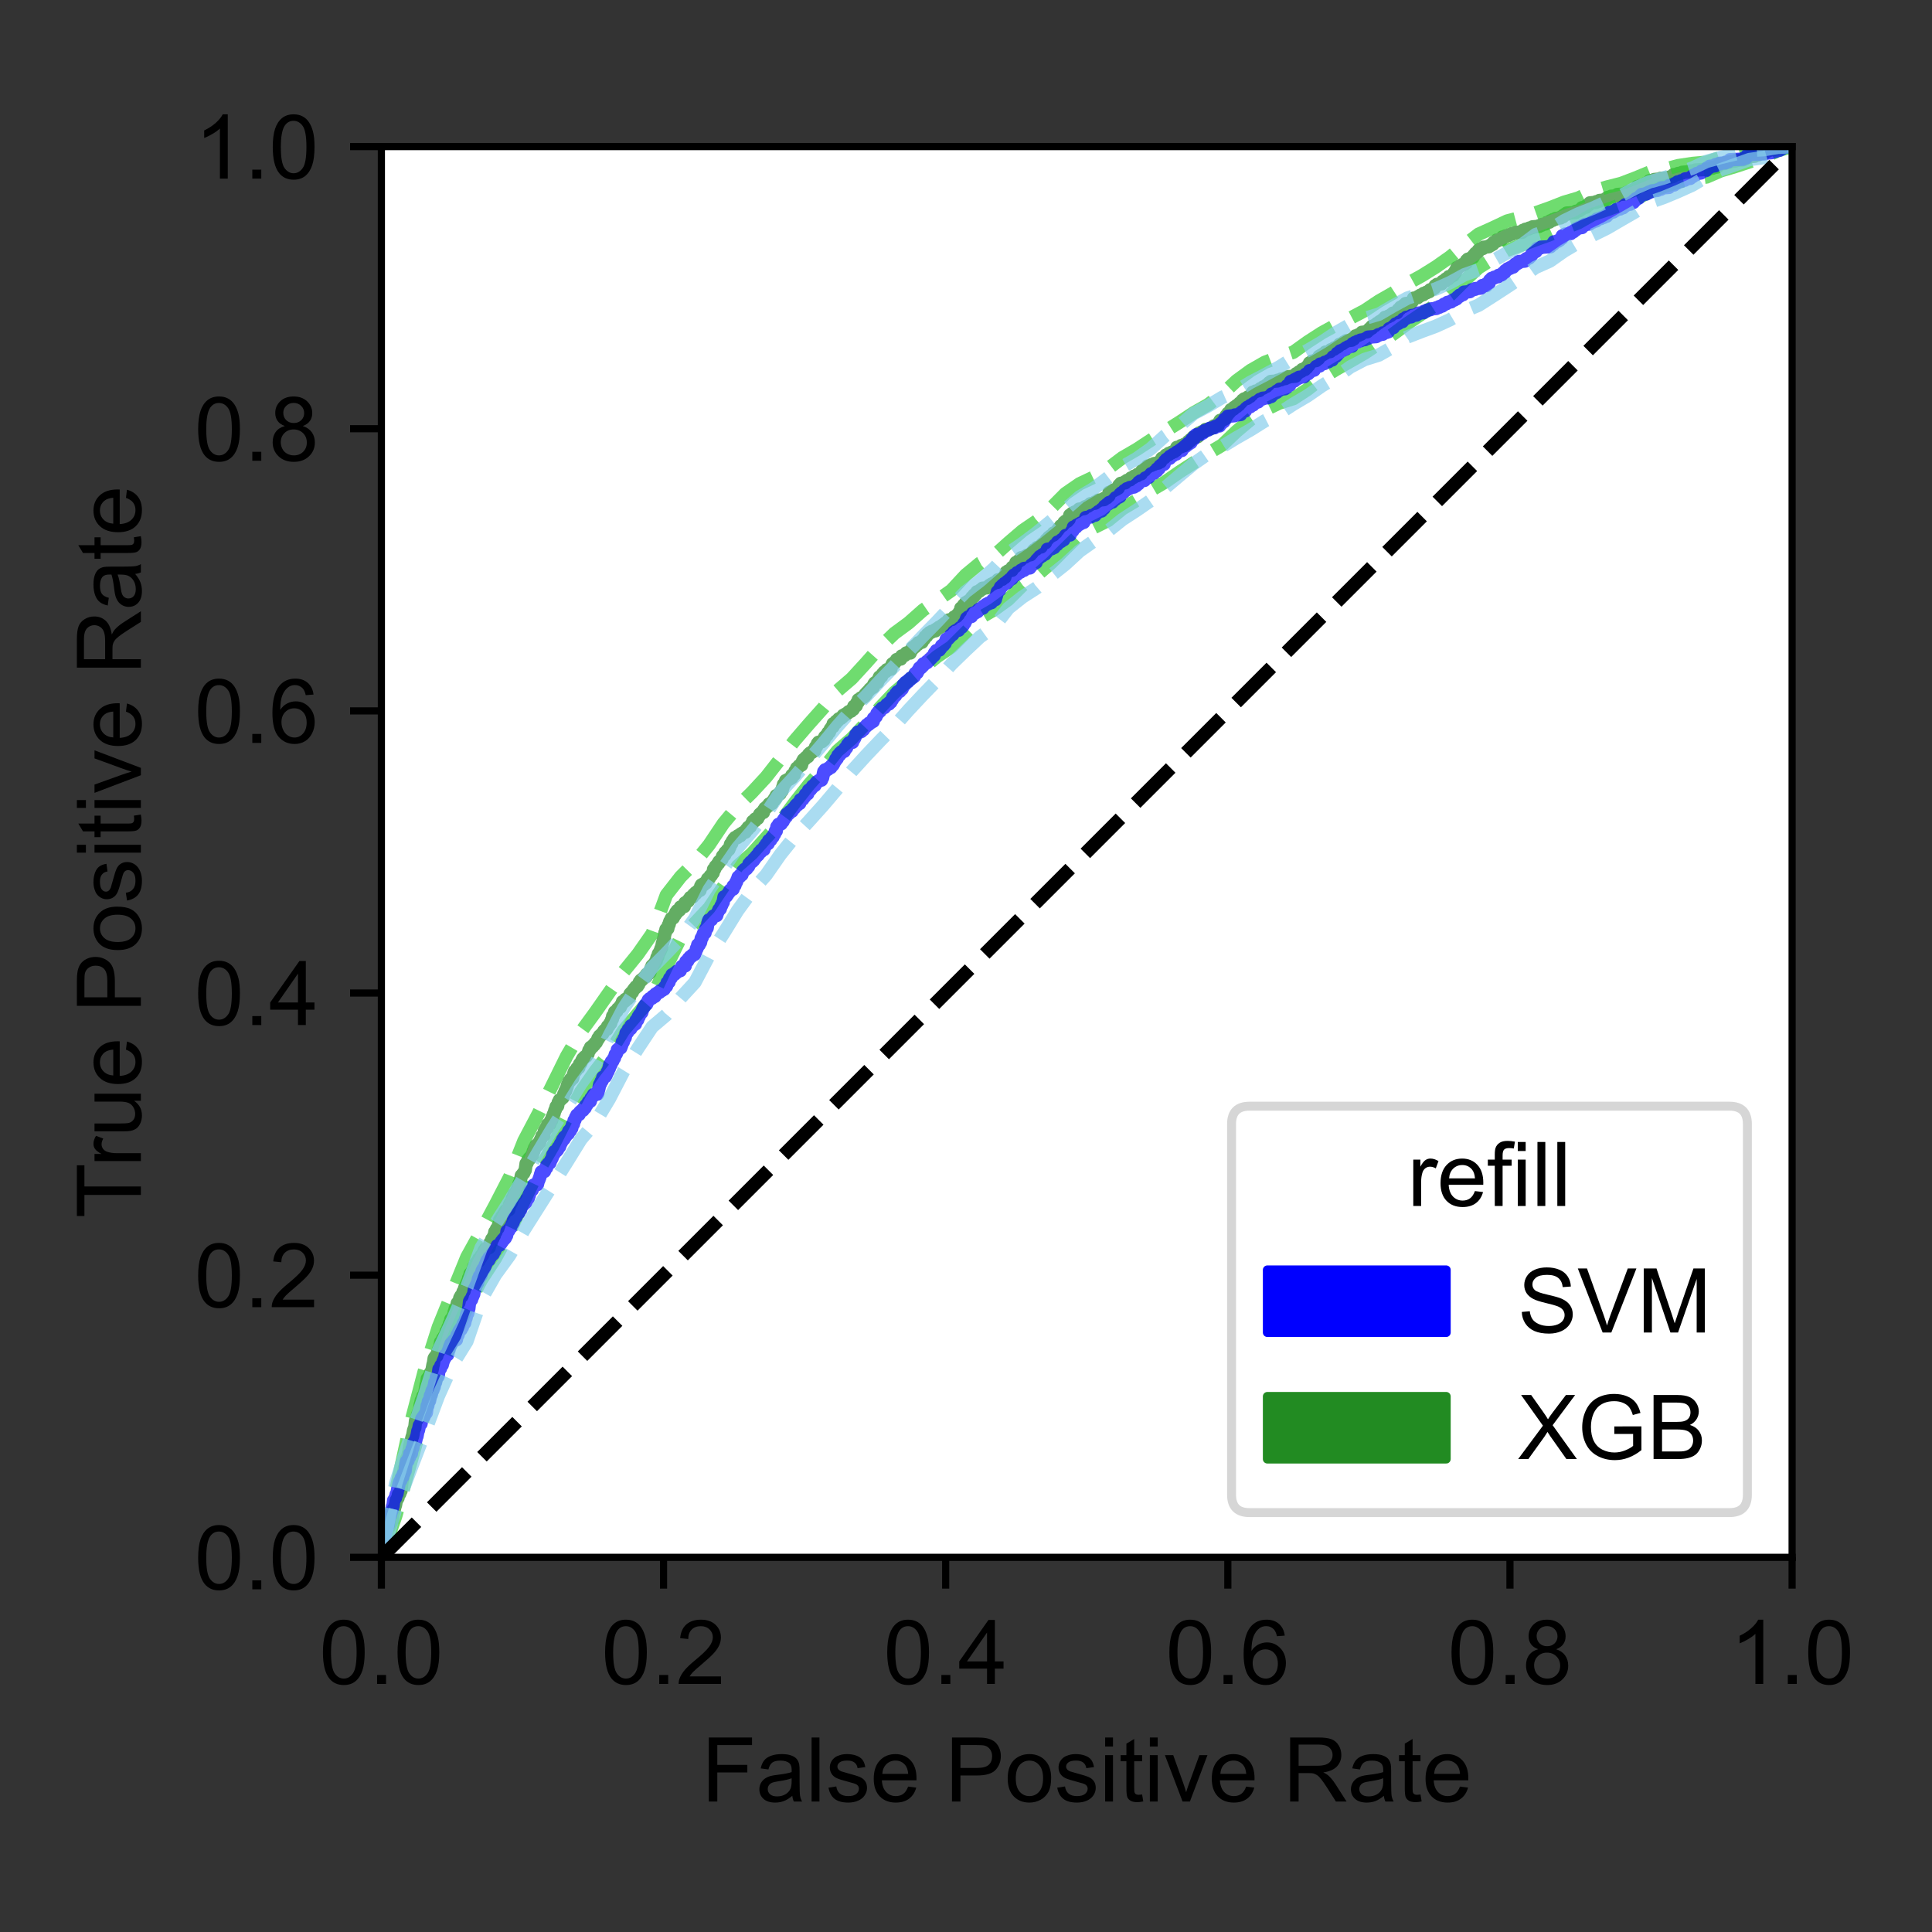 <?xml version="1.0" encoding="utf-8" standalone="no"?>
<!DOCTYPE svg PUBLIC "-//W3C//DTD SVG 1.1//EN"
  "http://www.w3.org/Graphics/SVG/1.1/DTD/svg11.dtd">
<!-- Created with matplotlib (https://matplotlib.org/) -->
<svg height="216pt" version="1.1" viewBox="0 0 216 216" width="216pt" xmlns="http://www.w3.org/2000/svg" xmlns:xlink="http://www.w3.org/1999/xlink">
 <rect x="0" y="0" width="216" height="216" fill="#333333" stroke="none"/>
 <defs>
  <style type="text/css">*{stroke-linecap:butt;stroke-linejoin:round;}</style>
 </defs>
 <g id="figure_1">
  <g id="patch_1">
   <path d="M 0 216 
L 216 216 
L 216 0 
L 0 0 
z
" style="fill:none;"/>
  </g>
  <g id="axes_1">
   <g id="patch_2">
    <path d="M 42.64 174.11 
L 200.36 174.11 
L 200.36 16.39 
L 42.64 16.39 
z
" style="fill:#ffffff;"/>
   </g>
   <g id="matplotlib.axis_1">
    <g id="xtick_1">
     <g id="line2d_1">
      <defs>
       <path d="M 0 0 
L 0 3.5 
" id="mbcda910ecc" style="stroke:#000000;stroke-width:0.8;"/>
      </defs>
      <g>
       <use style="stroke:#000000;stroke-width:0.8;" x="42.64" xlink:href="#mbcda910ecc" y="174.11"/>
      </g>
     </g>
     <g id="text_1">
      <!-- 0.0 -->
      <g transform="translate(35.69 188.268)scale(0.1 -0.1)">
       <defs>
        <path d="M 4.156 35.297 
Q 4.156 48 6.766 55.734 
Q 9.375 63.484 14.516 67.672 
Q 19.672 71.875 27.484 71.875 
Q 33.25 71.875 37.594 69.547 
Q 41.938 67.234 44.766 62.859 
Q 47.609 58.5 49.219 52.219 
Q 50.828 45.953 50.828 35.297 
Q 50.828 22.703 48.234 14.969 
Q 45.656 7.234 40.5 3 
Q 35.359 -1.219 27.484 -1.219 
Q 17.141 -1.219 11.234 6.203 
Q 4.156 15.141 4.156 35.297 
z
M 13.188 35.297 
Q 13.188 17.672 17.312 11.828 
Q 21.438 6 27.484 6 
Q 33.547 6 37.672 11.859 
Q 41.797 17.719 41.797 35.297 
Q 41.797 52.984 37.672 58.781 
Q 33.547 64.594 27.391 64.594 
Q 21.344 64.594 17.719 59.469 
Q 13.188 52.938 13.188 35.297 
z
" id="ArialMT-48"/>
        <path d="M 9.078 0 
L 9.078 10.016 
L 19.094 10.016 
L 19.094 0 
z
" id="ArialMT-46"/>
       </defs>
       <use xlink:href="#ArialMT-48"/>
       <use x="55.615" xlink:href="#ArialMT-46"/>
       <use x="83.398" xlink:href="#ArialMT-48"/>
      </g>
     </g>
    </g>
    <g id="xtick_2">
     <g id="line2d_2">
      <g>
       <use style="stroke:#000000;stroke-width:0.8;" x="74.184" xlink:href="#mbcda910ecc" y="174.11"/>
      </g>
     </g>
     <g id="text_2">
      <!-- 0.2 -->
      <g transform="translate(67.234 188.268)scale(0.1 -0.1)">
       <defs>
        <path d="M 50.344 8.453 
L 50.344 0 
L 3.031 0 
Q 2.938 3.172 4.047 6.109 
Q 5.859 10.938 9.828 15.625 
Q 13.812 20.312 21.344 26.469 
Q 33.016 36.031 37.109 41.625 
Q 41.219 47.219 41.219 52.203 
Q 41.219 57.422 37.469 61 
Q 33.734 64.594 27.734 64.594 
Q 21.391 64.594 17.578 60.781 
Q 13.766 56.984 13.719 50.25 
L 4.688 51.172 
Q 5.609 61.281 11.656 66.578 
Q 17.719 71.875 27.938 71.875 
Q 38.234 71.875 44.234 66.156 
Q 50.25 60.453 50.25 52 
Q 50.25 47.703 48.484 43.547 
Q 46.734 39.406 42.656 34.812 
Q 38.578 30.219 29.109 22.219 
Q 21.188 15.578 18.938 13.203 
Q 16.703 10.844 15.234 8.453 
z
" id="ArialMT-50"/>
       </defs>
       <use xlink:href="#ArialMT-48"/>
       <use x="55.615" xlink:href="#ArialMT-46"/>
       <use x="83.398" xlink:href="#ArialMT-50"/>
      </g>
     </g>
    </g>
    <g id="xtick_3">
     <g id="line2d_3">
      <g>
       <use style="stroke:#000000;stroke-width:0.8;" x="105.728" xlink:href="#mbcda910ecc" y="174.11"/>
      </g>
     </g>
     <g id="text_3">
      <!-- 0.4 -->
      <g transform="translate(98.778 188.268)scale(0.1 -0.1)">
       <defs>
        <path d="M 32.328 0 
L 32.328 17.141 
L 1.266 17.141 
L 1.266 25.203 
L 33.938 71.578 
L 41.109 71.578 
L 41.109 25.203 
L 50.781 25.203 
L 50.781 17.141 
L 41.109 17.141 
L 41.109 0 
z
M 32.328 25.203 
L 32.328 57.469 
L 9.906 25.203 
z
" id="ArialMT-52"/>
       </defs>
       <use xlink:href="#ArialMT-48"/>
       <use x="55.615" xlink:href="#ArialMT-46"/>
       <use x="83.398" xlink:href="#ArialMT-52"/>
      </g>
     </g>
    </g>
    <g id="xtick_4">
     <g id="line2d_4">
      <g>
       <use style="stroke:#000000;stroke-width:0.8;" x="137.272" xlink:href="#mbcda910ecc" y="174.11"/>
      </g>
     </g>
     <g id="text_4">
      <!-- 0.6 -->
      <g transform="translate(130.322 188.268)scale(0.1 -0.1)">
       <defs>
        <path d="M 49.75 54.047 
L 41.016 53.375 
Q 39.844 58.547 37.703 60.891 
Q 34.125 64.656 28.906 64.656 
Q 24.703 64.656 21.531 62.312 
Q 17.391 59.281 14.984 53.469 
Q 12.594 47.656 12.5 36.922 
Q 15.672 41.75 20.266 44.094 
Q 24.859 46.438 29.891 46.438 
Q 38.672 46.438 44.844 39.969 
Q 51.031 33.5 51.031 23.25 
Q 51.031 16.5 48.125 10.719 
Q 45.219 4.938 40.141 1.859 
Q 35.062 -1.219 28.609 -1.219 
Q 17.625 -1.219 10.688 6.859 
Q 3.766 14.938 3.766 33.5 
Q 3.766 54.25 11.422 63.672 
Q 18.109 71.875 29.438 71.875 
Q 37.891 71.875 43.281 67.141 
Q 48.688 62.406 49.75 54.047 
z
M 13.875 23.188 
Q 13.875 18.656 15.797 14.5 
Q 17.719 10.359 21.188 8.172 
Q 24.656 6 28.469 6 
Q 34.031 6 38.031 10.484 
Q 42.047 14.984 42.047 22.703 
Q 42.047 30.125 38.078 34.391 
Q 34.125 38.672 28.125 38.672 
Q 22.172 38.672 18.016 34.391 
Q 13.875 30.125 13.875 23.188 
z
" id="ArialMT-54"/>
       </defs>
       <use xlink:href="#ArialMT-48"/>
       <use x="55.615" xlink:href="#ArialMT-46"/>
       <use x="83.398" xlink:href="#ArialMT-54"/>
      </g>
     </g>
    </g>
    <g id="xtick_5">
     <g id="line2d_5">
      <g>
       <use style="stroke:#000000;stroke-width:0.8;" x="168.816" xlink:href="#mbcda910ecc" y="174.11"/>
      </g>
     </g>
     <g id="text_5">
      <!-- 0.8 -->
      <g transform="translate(161.866 188.268)scale(0.1 -0.1)">
       <defs>
        <path d="M 17.672 38.812 
Q 12.203 40.828 9.562 44.531 
Q 6.938 48.25 6.938 53.422 
Q 6.938 61.234 12.547 66.547 
Q 18.172 71.875 27.484 71.875 
Q 36.859 71.875 42.578 66.422 
Q 48.297 60.984 48.297 53.172 
Q 48.297 48.188 45.672 44.5 
Q 43.062 40.828 37.75 38.812 
Q 44.344 36.672 47.781 31.875 
Q 51.219 27.094 51.219 20.453 
Q 51.219 11.281 44.719 5.031 
Q 38.234 -1.219 27.641 -1.219 
Q 17.047 -1.219 10.547 5.047 
Q 4.047 11.328 4.047 20.703 
Q 4.047 27.688 7.594 32.391 
Q 11.141 37.109 17.672 38.812 
z
M 15.922 53.719 
Q 15.922 48.641 19.188 45.406 
Q 22.469 42.188 27.688 42.188 
Q 32.766 42.188 36.016 45.375 
Q 39.266 48.578 39.266 53.219 
Q 39.266 58.062 35.906 61.359 
Q 32.562 64.656 27.594 64.656 
Q 22.562 64.656 19.234 61.422 
Q 15.922 58.203 15.922 53.719 
z
M 13.094 20.656 
Q 13.094 16.891 14.875 13.375 
Q 16.656 9.859 20.172 7.922 
Q 23.688 6 27.734 6 
Q 34.031 6 38.125 10.047 
Q 42.234 14.109 42.234 20.359 
Q 42.234 26.703 38.016 30.859 
Q 33.797 35.016 27.438 35.016 
Q 21.234 35.016 17.156 30.906 
Q 13.094 26.812 13.094 20.656 
z
" id="ArialMT-56"/>
       </defs>
       <use xlink:href="#ArialMT-48"/>
       <use x="55.615" xlink:href="#ArialMT-46"/>
       <use x="83.398" xlink:href="#ArialMT-56"/>
      </g>
     </g>
    </g>
    <g id="xtick_6">
     <g id="line2d_6">
      <g>
       <use style="stroke:#000000;stroke-width:0.8;" x="200.36" xlink:href="#mbcda910ecc" y="174.11"/>
      </g>
     </g>
     <g id="text_6">
      <!-- 1.0 -->
      <g transform="translate(193.41 188.268)scale(0.1 -0.1)">
       <defs>
        <path d="M 37.25 0 
L 28.469 0 
L 28.469 56 
Q 25.297 52.984 20.141 49.953 
Q 14.984 46.922 10.891 45.406 
L 10.891 53.906 
Q 18.266 57.375 23.781 62.297 
Q 29.297 67.234 31.594 71.875 
L 37.25 71.875 
z
" id="ArialMT-49"/>
       </defs>
       <use xlink:href="#ArialMT-49"/>
       <use x="55.615" xlink:href="#ArialMT-46"/>
       <use x="83.398" xlink:href="#ArialMT-48"/>
      </g>
     </g>
    </g>
    <g id="text_7">
     <!-- False Positive Rate -->
     <g transform="translate(78.428 201.413)scale(0.1 -0.1)">
      <defs>
       <path d="M 8.203 0 
L 8.203 71.578 
L 56.5 71.578 
L 56.5 63.141 
L 17.672 63.141 
L 17.672 40.969 
L 51.266 40.969 
L 51.266 32.516 
L 17.672 32.516 
L 17.672 0 
z
" id="ArialMT-70"/>
       <path d="M 40.438 6.391 
Q 35.547 2.25 31.031 0.531 
Q 26.516 -1.172 21.344 -1.172 
Q 12.797 -1.172 8.203 3 
Q 3.609 7.172 3.609 13.672 
Q 3.609 17.484 5.344 20.625 
Q 7.078 23.781 9.891 25.688 
Q 12.703 27.594 16.219 28.562 
Q 18.797 29.25 24.031 29.891 
Q 34.672 31.156 39.703 32.906 
Q 39.75 34.719 39.75 35.203 
Q 39.75 40.578 37.25 42.781 
Q 33.891 45.75 27.25 45.75 
Q 21.047 45.75 18.094 43.578 
Q 15.141 41.406 13.719 35.891 
L 5.125 37.062 
Q 6.297 42.578 8.984 45.969 
Q 11.672 49.359 16.75 51.188 
Q 21.828 53.031 28.516 53.031 
Q 35.156 53.031 39.297 51.469 
Q 43.453 49.906 45.406 47.531 
Q 47.359 45.172 48.141 41.547 
Q 48.578 39.312 48.578 33.453 
L 48.578 21.734 
Q 48.578 9.469 49.141 6.219 
Q 49.703 2.984 51.375 0 
L 42.188 0 
Q 40.828 2.734 40.438 6.391 
z
M 39.703 26.031 
Q 34.906 24.078 25.344 22.703 
Q 19.922 21.922 17.672 20.938 
Q 15.438 19.969 14.203 18.094 
Q 12.984 16.219 12.984 13.922 
Q 12.984 10.406 15.641 8.062 
Q 18.312 5.719 23.438 5.719 
Q 28.516 5.719 32.469 7.938 
Q 36.422 10.156 38.281 14.016 
Q 39.703 17 39.703 22.797 
z
" id="ArialMT-97"/>
       <path d="M 6.391 0 
L 6.391 71.578 
L 15.188 71.578 
L 15.188 0 
z
" id="ArialMT-108"/>
       <path d="M 3.078 15.484 
L 11.766 16.844 
Q 12.5 11.625 15.844 8.844 
Q 19.188 6.062 25.203 6.062 
Q 31.25 6.062 34.172 8.516 
Q 37.109 10.984 37.109 14.312 
Q 37.109 17.281 34.516 19 
Q 32.719 20.172 25.531 21.969 
Q 15.875 24.422 12.141 26.203 
Q 8.406 27.984 6.469 31.125 
Q 4.547 34.281 4.547 38.094 
Q 4.547 41.547 6.125 44.5 
Q 7.719 47.469 10.453 49.422 
Q 12.5 50.922 16.031 51.969 
Q 19.578 53.031 23.641 53.031 
Q 29.734 53.031 34.344 51.266 
Q 38.969 49.516 41.156 46.5 
Q 43.359 43.5 44.188 38.484 
L 35.594 37.312 
Q 35.016 41.312 32.203 43.547 
Q 29.391 45.797 24.266 45.797 
Q 18.219 45.797 15.625 43.797 
Q 13.031 41.797 13.031 39.109 
Q 13.031 37.406 14.109 36.031 
Q 15.188 34.625 17.484 33.688 
Q 18.797 33.203 25.25 31.453 
Q 34.578 28.953 38.25 27.359 
Q 41.938 25.781 44.031 22.75 
Q 46.141 19.734 46.141 15.234 
Q 46.141 10.844 43.578 6.953 
Q 41.016 3.078 36.172 0.953 
Q 31.344 -1.172 25.25 -1.172 
Q 15.141 -1.172 9.844 3.031 
Q 4.547 7.234 3.078 15.484 
z
" id="ArialMT-115"/>
       <path d="M 42.094 16.703 
L 51.172 15.578 
Q 49.031 7.625 43.219 3.219 
Q 37.406 -1.172 28.375 -1.172 
Q 17 -1.172 10.328 5.828 
Q 3.656 12.844 3.656 25.484 
Q 3.656 38.578 10.391 45.797 
Q 17.141 53.031 27.875 53.031 
Q 38.281 53.031 44.875 45.953 
Q 51.469 38.875 51.469 26.031 
Q 51.469 25.25 51.422 23.688 
L 12.75 23.688 
Q 13.234 15.141 17.578 10.594 
Q 21.922 6.062 28.422 6.062 
Q 33.25 6.062 36.672 8.594 
Q 40.094 11.141 42.094 16.703 
z
M 13.234 30.906 
L 42.188 30.906 
Q 41.609 37.453 38.875 40.719 
Q 34.672 45.797 27.984 45.797 
Q 21.922 45.797 17.797 41.75 
Q 13.672 37.703 13.234 30.906 
z
" id="ArialMT-101"/>
       <path id="ArialMT-32"/>
       <path d="M 7.719 0 
L 7.719 71.578 
L 34.719 71.578 
Q 41.844 71.578 45.609 70.906 
Q 50.875 70.016 54.438 67.547 
Q 58.016 65.094 60.188 60.641 
Q 62.359 56.203 62.359 50.875 
Q 62.359 41.75 56.547 35.422 
Q 50.734 29.109 35.547 29.109 
L 17.188 29.109 
L 17.188 0 
z
M 17.188 37.547 
L 35.688 37.547 
Q 44.875 37.547 48.734 40.969 
Q 52.594 44.391 52.594 50.594 
Q 52.594 55.078 50.312 58.266 
Q 48.047 61.469 44.344 62.5 
Q 41.938 63.141 35.5 63.141 
L 17.188 63.141 
z
" id="ArialMT-80"/>
       <path d="M 3.328 25.922 
Q 3.328 40.328 11.328 47.266 
Q 18.016 53.031 27.641 53.031 
Q 38.328 53.031 45.109 46.016 
Q 51.906 39.016 51.906 26.656 
Q 51.906 16.656 48.906 10.906 
Q 45.906 5.172 40.156 2 
Q 34.422 -1.172 27.641 -1.172 
Q 16.75 -1.172 10.031 5.812 
Q 3.328 12.797 3.328 25.922 
z
M 12.359 25.922 
Q 12.359 15.969 16.703 11.016 
Q 21.047 6.062 27.641 6.062 
Q 34.188 6.062 38.531 11.031 
Q 42.875 16.016 42.875 26.219 
Q 42.875 35.844 38.5 40.797 
Q 34.125 45.75 27.641 45.75 
Q 21.047 45.75 16.703 40.812 
Q 12.359 35.891 12.359 25.922 
z
" id="ArialMT-111"/>
       <path d="M 6.641 61.469 
L 6.641 71.578 
L 15.438 71.578 
L 15.438 61.469 
z
M 6.641 0 
L 6.641 51.859 
L 15.438 51.859 
L 15.438 0 
z
" id="ArialMT-105"/>
       <path d="M 25.781 7.859 
L 27.047 0.094 
Q 23.344 -0.688 20.406 -0.688 
Q 15.625 -0.688 12.984 0.828 
Q 10.359 2.344 9.281 4.812 
Q 8.203 7.281 8.203 15.188 
L 8.203 45.016 
L 1.766 45.016 
L 1.766 51.859 
L 8.203 51.859 
L 8.203 64.703 
L 16.938 69.969 
L 16.938 51.859 
L 25.781 51.859 
L 25.781 45.016 
L 16.938 45.016 
L 16.938 14.703 
Q 16.938 10.938 17.406 9.859 
Q 17.875 8.797 18.922 8.156 
Q 19.969 7.516 21.922 7.516 
Q 23.391 7.516 25.781 7.859 
z
" id="ArialMT-116"/>
       <path d="M 21 0 
L 1.266 51.859 
L 10.547 51.859 
L 21.688 20.797 
Q 23.484 15.766 25 10.359 
Q 26.172 14.453 28.266 20.219 
L 39.797 51.859 
L 48.828 51.859 
L 29.203 0 
z
" id="ArialMT-118"/>
       <path d="M 7.859 0 
L 7.859 71.578 
L 39.594 71.578 
Q 49.172 71.578 54.141 69.641 
Q 59.125 67.719 62.109 62.828 
Q 65.094 57.953 65.094 52.047 
Q 65.094 44.438 60.156 39.203 
Q 55.219 33.984 44.922 32.562 
Q 48.688 30.766 50.641 29 
Q 54.781 25.203 58.5 19.484 
L 70.953 0 
L 59.031 0 
L 49.562 14.891 
Q 45.406 21.344 42.719 24.75 
Q 40.047 28.172 37.922 29.531 
Q 35.797 30.906 33.594 31.453 
Q 31.984 31.781 28.328 31.781 
L 17.328 31.781 
L 17.328 0 
z
M 17.328 39.984 
L 37.703 39.984 
Q 44.188 39.984 47.844 41.328 
Q 51.516 42.672 53.422 45.625 
Q 55.328 48.578 55.328 52.047 
Q 55.328 57.125 51.641 60.391 
Q 47.953 63.672 39.984 63.672 
L 17.328 63.672 
z
" id="ArialMT-82"/>
      </defs>
      <use xlink:href="#ArialMT-70"/>
      <use x="61.084" xlink:href="#ArialMT-97"/>
      <use x="116.699" xlink:href="#ArialMT-108"/>
      <use x="138.916" xlink:href="#ArialMT-115"/>
      <use x="188.916" xlink:href="#ArialMT-101"/>
      <use x="244.531" xlink:href="#ArialMT-32"/>
      <use x="272.314" xlink:href="#ArialMT-80"/>
      <use x="339.014" xlink:href="#ArialMT-111"/>
      <use x="394.629" xlink:href="#ArialMT-115"/>
      <use x="444.629" xlink:href="#ArialMT-105"/>
      <use x="466.846" xlink:href="#ArialMT-116"/>
      <use x="494.629" xlink:href="#ArialMT-105"/>
      <use x="516.846" xlink:href="#ArialMT-118"/>
      <use x="566.846" xlink:href="#ArialMT-101"/>
      <use x="622.461" xlink:href="#ArialMT-32"/>
      <use x="650.244" xlink:href="#ArialMT-82"/>
      <use x="722.461" xlink:href="#ArialMT-97"/>
      <use x="778.076" xlink:href="#ArialMT-116"/>
      <use x="805.859" xlink:href="#ArialMT-101"/>
     </g>
    </g>
   </g>
   <g id="matplotlib.axis_2">
    <g id="ytick_1">
     <g id="line2d_7">
      <defs>
       <path d="M 0 0 
L -3.5 0 
" id="m3559fd83c6" style="stroke:#000000;stroke-width:0.8;"/>
      </defs>
      <g>
       <use style="stroke:#000000;stroke-width:0.8;" x="42.64" xlink:href="#m3559fd83c6" y="174.11"/>
      </g>
     </g>
     <g id="text_8">
      <!-- 0.0 -->
      <g transform="translate(21.74 177.689)scale(0.1 -0.1)">
       <use xlink:href="#ArialMT-48"/>
       <use x="55.615" xlink:href="#ArialMT-46"/>
       <use x="83.398" xlink:href="#ArialMT-48"/>
      </g>
     </g>
    </g>
    <g id="ytick_2">
     <g id="line2d_8">
      <g>
       <use style="stroke:#000000;stroke-width:0.8;" x="42.64" xlink:href="#m3559fd83c6" y="142.566"/>
      </g>
     </g>
     <g id="text_9">
      <!-- 0.2 -->
      <g transform="translate(21.74 146.145)scale(0.1 -0.1)">
       <use xlink:href="#ArialMT-48"/>
       <use x="55.615" xlink:href="#ArialMT-46"/>
       <use x="83.398" xlink:href="#ArialMT-50"/>
      </g>
     </g>
    </g>
    <g id="ytick_3">
     <g id="line2d_9">
      <g>
       <use style="stroke:#000000;stroke-width:0.8;" x="42.64" xlink:href="#m3559fd83c6" y="111.022"/>
      </g>
     </g>
     <g id="text_10">
      <!-- 0.4 -->
      <g transform="translate(21.74 114.601)scale(0.1 -0.1)">
       <use xlink:href="#ArialMT-48"/>
       <use x="55.615" xlink:href="#ArialMT-46"/>
       <use x="83.398" xlink:href="#ArialMT-52"/>
      </g>
     </g>
    </g>
    <g id="ytick_4">
     <g id="line2d_10">
      <g>
       <use style="stroke:#000000;stroke-width:0.8;" x="42.64" xlink:href="#m3559fd83c6" y="79.478"/>
      </g>
     </g>
     <g id="text_11">
      <!-- 0.6 -->
      <g transform="translate(21.74 83.057)scale(0.1 -0.1)">
       <use xlink:href="#ArialMT-48"/>
       <use x="55.615" xlink:href="#ArialMT-46"/>
       <use x="83.398" xlink:href="#ArialMT-54"/>
      </g>
     </g>
    </g>
    <g id="ytick_5">
     <g id="line2d_11">
      <g>
       <use style="stroke:#000000;stroke-width:0.8;" x="42.64" xlink:href="#m3559fd83c6" y="47.934"/>
      </g>
     </g>
     <g id="text_12">
      <!-- 0.8 -->
      <g transform="translate(21.74 51.513)scale(0.1 -0.1)">
       <use xlink:href="#ArialMT-48"/>
       <use x="55.615" xlink:href="#ArialMT-46"/>
       <use x="83.398" xlink:href="#ArialMT-56"/>
      </g>
     </g>
    </g>
    <g id="ytick_6">
     <g id="line2d_12">
      <g>
       <use style="stroke:#000000;stroke-width:0.8;" x="42.64" xlink:href="#m3559fd83c6" y="16.39"/>
      </g>
     </g>
     <g id="text_13">
      <!-- 1.0 -->
      <g transform="translate(21.74 19.969)scale(0.1 -0.1)">
       <use xlink:href="#ArialMT-49"/>
       <use x="55.615" xlink:href="#ArialMT-46"/>
       <use x="83.398" xlink:href="#ArialMT-48"/>
      </g>
     </g>
    </g>
    <g id="text_14">
     <!-- True Positive Rate -->
     <g transform="translate(15.752 136.188)rotate(-90)scale(0.1 -0.1)">
      <defs>
       <path d="M 25.922 0 
L 25.922 63.141 
L 2.344 63.141 
L 2.344 71.578 
L 59.078 71.578 
L 59.078 63.141 
L 35.406 63.141 
L 35.406 0 
z
" id="ArialMT-84"/>
       <path d="M 6.5 0 
L 6.5 51.859 
L 14.406 51.859 
L 14.406 44 
Q 17.438 49.516 20 51.266 
Q 22.562 53.031 25.641 53.031 
Q 30.078 53.031 34.672 50.203 
L 31.641 42.047 
Q 28.422 43.953 25.203 43.953 
Q 22.312 43.953 20.016 42.219 
Q 17.719 40.484 16.75 37.406 
Q 15.281 32.719 15.281 27.156 
L 15.281 0 
z
" id="ArialMT-114"/>
       <path d="M 40.578 0 
L 40.578 7.625 
Q 34.516 -1.172 24.125 -1.172 
Q 19.531 -1.172 15.547 0.578 
Q 11.578 2.344 9.641 5 
Q 7.719 7.672 6.938 11.531 
Q 6.391 14.109 6.391 19.734 
L 6.391 51.859 
L 15.188 51.859 
L 15.188 23.094 
Q 15.188 16.219 15.719 13.812 
Q 16.547 10.359 19.234 8.375 
Q 21.922 6.391 25.875 6.391 
Q 29.828 6.391 33.297 8.422 
Q 36.766 10.453 38.203 13.938 
Q 39.656 17.438 39.656 24.078 
L 39.656 51.859 
L 48.438 51.859 
L 48.438 0 
z
" id="ArialMT-117"/>
      </defs>
      <use xlink:href="#ArialMT-84"/>
      <use x="57.334" xlink:href="#ArialMT-114"/>
      <use x="90.635" xlink:href="#ArialMT-117"/>
      <use x="146.25" xlink:href="#ArialMT-101"/>
      <use x="201.865" xlink:href="#ArialMT-32"/>
      <use x="229.648" xlink:href="#ArialMT-80"/>
      <use x="296.348" xlink:href="#ArialMT-111"/>
      <use x="351.963" xlink:href="#ArialMT-115"/>
      <use x="401.963" xlink:href="#ArialMT-105"/>
      <use x="424.18" xlink:href="#ArialMT-116"/>
      <use x="451.963" xlink:href="#ArialMT-105"/>
      <use x="474.18" xlink:href="#ArialMT-118"/>
      <use x="524.18" xlink:href="#ArialMT-101"/>
      <use x="579.795" xlink:href="#ArialMT-32"/>
      <use x="607.578" xlink:href="#ArialMT-82"/>
      <use x="679.795" xlink:href="#ArialMT-97"/>
      <use x="735.41" xlink:href="#ArialMT-116"/>
      <use x="763.193" xlink:href="#ArialMT-101"/>
     </g>
    </g>
   </g>
   <g id="line2d_13">
    <path clip-path="url(#pe75ae75bb3)" d="M 42.64 174.11 
L 42.741 172.904 
L 42.765 172.837 
L 42.851 172.435 
L 42.913 172.368 
L 42.983 171.966 
L 43.108 171.899 
L 43.217 171.028 
L 43.295 170.961 
L 43.404 170.76 
L 43.513 170.693 
L 43.615 170.291 
L 43.732 170.224 
L 43.833 170.023 
L 43.849 170.023 
L 43.934 169.085 
L 43.981 169.085 
L 44.012 168.683 
L 44.098 168.683 
L 44.2 168.281 
L 44.215 168.281 
L 44.309 167.745 
L 44.379 167.678 
L 44.449 167.477 
L 44.496 167.477 
L 44.558 167.075 
L 44.691 167.008 
L 44.8 166.673 
L 44.831 166.673 
L 44.94 165.601 
L 44.979 165.534 
L 45.081 164.864 
L 45.112 164.797 
L 45.19 164.194 
L 45.291 164.127 
L 45.393 163.457 
L 45.424 163.457 
L 45.471 163.055 
L 45.572 162.988 
L 45.673 162.452 
L 45.697 162.452 
L 45.806 161.648 
L 45.837 161.581 
L 45.946 161.179 
L 45.97 161.112 
L 46.079 160.643 
L 46.126 160.576 
L 46.235 159.973 
L 46.25 159.906 
L 46.344 159.638 
L 46.375 159.638 
L 46.461 158.834 
L 46.594 158.767 
L 46.695 158.164 
L 46.734 158.164 
L 46.827 157.829 
L 46.89 157.762 
L 46.991 157.025 
L 47.03 156.958 
L 47.108 156.556 
L 47.178 156.489 
L 47.288 156.087 
L 47.443 156.02 
L 47.553 155.35 
L 47.56 155.35 
L 47.654 154.814 
L 47.693 154.814 
L 47.779 154.144 
L 47.865 154.077 
L 47.919 153.943 
L 48.067 153.876 
L 48.13 153.474 
L 48.192 153.474 
L 48.301 153.139 
L 48.309 153.139 
L 48.418 152.536 
L 48.442 152.536 
L 48.543 151.866 
L 48.582 151.799 
L 48.676 151.665 
L 48.832 151.598 
L 48.902 151.263 
L 49.003 151.196 
L 49.05 150.861 
L 49.128 150.794 
L 49.229 150.258 
L 49.253 150.258 
L 49.26 150.057 
L 49.401 149.99 
L 49.494 149.655 
L 49.596 149.588 
L 49.674 149.387 
L 49.806 149.32 
L 49.892 148.851 
L 50.017 148.784 
L 50.103 148.382 
L 50.165 148.315 
L 50.251 147.98 
L 50.352 147.913 
L 50.407 147.511 
L 50.586 147.444 
L 50.641 147.176 
L 50.711 147.109 
L 50.797 146.64 
L 50.836 146.64 
L 50.898 146.305 
L 50.992 146.238 
L 51.101 145.836 
L 51.124 145.836 
L 51.124 145.702 
L 51.303 145.635 
L 51.413 145.099 
L 51.467 145.032 
L 51.522 144.898 
L 51.662 144.898 
L 51.771 144.429 
L 51.88 144.362 
L 51.943 144.027 
L 52.021 143.96 
L 52.122 143.625 
L 52.177 143.558 
L 52.27 143.29 
L 52.341 143.223 
L 52.395 142.888 
L 52.458 142.888 
L 52.559 142.419 
L 52.652 142.352 
L 52.723 142.218 
L 52.886 142.151 
L 52.98 141.615 
L 53.097 141.548 
L 53.191 141.213 
L 53.346 141.146 
L 53.346 141.079 
L 53.51 141.012 
L 53.518 140.744 
L 53.713 140.677 
L 53.783 140.409 
L 53.924 140.342 
L 53.994 140.141 
L 54.056 140.074 
L 54.142 139.806 
L 54.235 139.739 
L 54.282 139.605 
L 54.579 139.538 
L 54.579 139.471 
L 54.696 139.471 
L 54.797 138.935 
L 54.929 138.868 
L 54.992 138.533 
L 55.101 138.466 
L 55.195 138.198 
L 55.265 138.131 
L 55.327 137.729 
L 55.444 137.729 
L 55.514 137.394 
L 55.662 137.327 
L 55.725 136.992 
L 55.779 136.992 
L 55.873 136.389 
L 56.021 136.322 
L 56.084 136.054 
L 56.201 135.987 
L 56.271 135.786 
L 56.341 135.786 
L 56.434 135.518 
L 56.489 135.451 
L 56.575 135.317 
L 56.887 135.25 
L 56.965 134.714 
L 57.043 134.714 
L 57.066 134.512 
L 57.183 134.445 
L 57.292 133.976 
L 57.37 133.909 
L 57.479 133.507 
L 57.674 133.507 
L 57.737 133.172 
L 57.799 133.105 
L 57.9 132.77 
L 57.971 132.703 
L 58.049 132.301 
L 58.111 132.234 
L 58.22 131.765 
L 58.244 131.698 
L 58.29 131.43 
L 58.376 131.363 
L 58.454 131.229 
L 58.555 131.162 
L 58.665 130.894 
L 58.719 130.827 
L 58.821 130.09 
L 58.93 130.023 
L 59.023 129.688 
L 59.172 129.621 
L 59.172 129.487 
L 59.304 129.42 
L 59.405 129.219 
L 59.522 129.152 
L 59.632 128.683 
L 59.686 128.683 
L 59.764 128.348 
L 59.858 128.281 
L 59.912 128.08 
L 60.131 128.013 
L 60.201 127.812 
L 60.326 127.745 
L 60.435 127.41 
L 60.474 127.343 
L 60.583 127.142 
L 60.606 127.075 
L 60.606 127.008 
L 60.793 126.941 
L 60.879 126.405 
L 61.004 126.338 
L 61.02 126.137 
L 61.168 126.137 
L 61.222 125.735 
L 61.472 125.668 
L 61.55 125.333 
L 61.659 125.266 
L 61.729 124.931 
L 61.784 124.931 
L 61.87 124.596 
L 61.932 124.529 
L 62.041 124.127 
L 62.096 124.06 
L 62.181 123.725 
L 62.337 123.658 
L 62.415 123.256 
L 62.47 123.189 
L 62.548 122.988 
L 62.712 122.921 
L 62.805 122.787 
L 62.93 122.72 
L 63.039 122.318 
L 63.086 122.251 
L 63.18 121.983 
L 63.234 121.983 
L 63.343 121.648 
L 63.382 121.581 
L 63.468 121.246 
L 63.515 121.179 
L 63.609 120.911 
L 63.749 120.844 
L 63.803 120.643 
L 64.014 120.576 
L 64.123 120.107 
L 64.147 120.04 
L 64.24 119.772 
L 64.396 119.705 
L 64.505 119.437 
L 64.708 119.37 
L 64.802 118.968 
L 64.926 118.901 
L 65.036 118.633 
L 65.059 118.566 
L 65.168 118.365 
L 65.301 118.298 
L 65.363 118.164 
L 65.542 118.097 
L 65.652 117.896 
L 65.737 117.829 
L 65.847 117.427 
L 65.956 117.36 
L 66.026 117.092 
L 66.252 117.025 
L 66.291 116.891 
L 66.439 116.824 
L 66.525 116.623 
L 66.657 116.556 
L 66.743 116.355 
L 66.798 116.288 
L 66.86 116.087 
L 66.93 116.087 
L 67.032 115.819 
L 67.188 115.752 
L 67.25 115.618 
L 67.398 115.551 
L 67.507 115.283 
L 67.632 115.216 
L 67.632 115.149 
L 67.843 115.082 
L 67.929 114.747 
L 68.084 114.68 
L 68.186 114.412 
L 68.272 114.412 
L 68.381 114.01 
L 68.459 113.943 
L 68.498 113.608 
L 68.615 113.541 
L 68.724 113.139 
L 68.942 113.072 
L 69.051 112.804 
L 69.153 112.737 
L 69.254 112.603 
L 69.348 112.603 
L 69.449 112.335 
L 69.527 112.268 
L 69.597 112 
L 69.855 111.933 
L 69.917 111.732 
L 70.174 111.665 
L 70.206 111.531 
L 70.393 111.464 
L 70.439 111.129 
L 70.556 111.062 
L 70.556 110.995 
L 70.697 110.928 
L 70.783 110.727 
L 70.837 110.66 
L 70.931 110.526 
L 71.032 110.459 
L 71.094 110.325 
L 71.274 110.258 
L 71.367 110.057 
L 71.406 110.057 
L 71.492 109.789 
L 71.601 109.722 
L 71.64 109.588 
L 71.804 109.521 
L 71.905 109.387 
L 71.999 109.32 
L 72.1 109.186 
L 72.241 109.186 
L 72.303 108.918 
L 72.545 108.851 
L 72.607 108.717 
L 72.662 108.717 
L 72.755 108.315 
L 72.826 108.248 
L 72.896 107.98 
L 73.06 107.913 
L 73.099 107.779 
L 73.216 107.712 
L 73.286 107.511 
L 73.364 107.444 
L 73.457 107.042 
L 73.543 106.975 
L 73.613 106.64 
L 73.676 106.573 
L 73.777 106.372 
L 73.816 106.305 
L 73.902 106.037 
L 73.964 105.97 
L 74.065 105.434 
L 74.089 105.434 
L 74.198 104.965 
L 74.253 104.898 
L 74.338 104.295 
L 74.377 104.295 
L 74.463 103.893 
L 74.658 103.826 
L 74.736 103.424 
L 74.806 103.357 
L 74.884 103.022 
L 74.947 102.955 
L 75.056 102.687 
L 75.274 102.62 
L 75.383 102.352 
L 75.477 102.285 
L 75.563 102.017 
L 75.687 102.017 
L 75.711 101.816 
L 75.976 101.749 
L 76.077 101.414 
L 76.498 101.347 
L 76.576 100.945 
L 76.779 100.878 
L 76.857 100.744 
L 76.943 100.744 
L 77.036 100.543 
L 77.107 100.476 
L 77.177 100.342 
L 77.442 100.275 
L 77.551 100.007 
L 77.762 99.94 
L 77.762 99.806 
L 77.949 99.739 
L 78.019 99.605 
L 78.261 99.538 
L 78.347 99.069 
L 78.424 99.002 
L 78.424 98.935 
L 78.658 98.935 
L 78.658 98.801 
L 78.908 98.734 
L 78.97 98.533 
L 79.056 98.466 
L 79.111 98.265 
L 79.298 98.198 
L 79.407 97.93 
L 79.54 97.863 
L 79.633 97.662 
L 79.727 97.595 
L 79.781 97.193 
L 79.89 97.193 
L 80 96.858 
L 80.124 96.791 
L 80.226 96.59 
L 80.335 96.523 
L 80.39 96.322 
L 80.53 96.255 
L 80.6 96.121 
L 80.717 96.054 
L 80.787 95.719 
L 80.912 95.652 
L 80.912 95.585 
L 81.029 95.585 
L 81.068 95.317 
L 81.224 95.25 
L 81.31 95.049 
L 81.481 94.982 
L 81.575 94.714 
L 81.598 94.714 
L 81.676 94.379 
L 81.801 94.312 
L 81.879 94.044 
L 81.949 93.977 
L 82.058 93.776 
L 82.183 93.709 
L 82.183 93.642 
L 82.433 93.642 
L 82.503 93.441 
L 82.768 93.441 
L 82.822 93.24 
L 83.041 93.173 
L 83.041 93.106 
L 83.329 93.039 
L 83.431 92.771 
L 83.61 92.704 
L 83.641 92.503 
L 83.875 92.436 
L 83.984 92.168 
L 84.086 92.101 
L 84.156 91.833 
L 84.413 91.766 
L 84.444 91.565 
L 84.507 91.565 
L 84.717 91.498 
L 84.788 91.297 
L 84.866 91.23 
L 84.944 91.029 
L 85.092 90.962 
L 85.092 90.895 
L 85.349 90.828 
L 85.388 90.56 
L 85.489 90.493 
L 85.521 90.359 
L 85.677 90.292 
L 85.762 90.158 
L 85.926 90.091 
L 85.988 89.89 
L 86.308 89.823 
L 86.41 89.555 
L 86.542 89.488 
L 86.589 89.287 
L 86.721 89.287 
L 86.784 88.952 
L 87.002 88.885 
L 87.002 88.818 
L 87.111 88.818 
L 87.205 88.751 
L 87.291 88.483 
L 87.431 88.416 
L 87.509 88.014 
L 87.548 88.014 
L 87.61 87.679 
L 87.751 87.612 
L 87.837 87.277 
L 88.094 87.21 
L 88.094 87.143 
L 88.328 87.076 
L 88.375 86.942 
L 88.538 86.942 
L 88.538 86.674 
L 88.803 86.607 
L 88.889 86.205 
L 88.983 86.138 
L 89.076 85.87 
L 89.248 85.803 
L 89.349 85.602 
L 89.607 85.535 
L 89.716 85.133 
L 89.778 85.066 
L 89.825 84.932 
L 89.981 84.865 
L 89.981 84.798 
L 90.121 84.731 
L 90.121 84.664 
L 90.324 84.597 
L 90.418 84.329 
L 90.558 84.262 
L 90.558 84.195 
L 90.761 84.128 
L 90.854 83.994 
L 91.08 83.927 
L 91.174 83.525 
L 91.291 83.458 
L 91.4 83.123 
L 91.509 83.056 
L 91.509 82.989 
L 91.884 82.922 
L 91.938 82.788 
L 92.118 82.721 
L 92.211 82.386 
L 92.344 82.319 
L 92.344 82.252 
L 92.476 82.185 
L 92.57 81.917 
L 92.726 81.85 
L 92.835 81.515 
L 92.913 81.448 
L 92.975 81.314 
L 93.131 81.247 
L 93.162 80.912 
L 93.428 80.845 
L 93.474 80.644 
L 93.669 80.577 
L 93.771 80.376 
L 94.012 80.309 
L 94.012 80.242 
L 94.176 80.175 
L 94.278 79.974 
L 94.512 79.907 
L 94.512 79.84 
L 94.73 79.773 
L 94.73 79.706 
L 94.886 79.639 
L 94.886 79.572 
L 95.151 79.505 
L 95.206 79.371 
L 95.393 79.304 
L 95.463 78.969 
L 95.728 78.902 
L 95.806 78.567 
L 95.939 78.5 
L 95.962 78.232 
L 96.204 78.165 
L 96.25 78.031 
L 96.516 77.964 
L 96.516 77.897 
L 96.679 77.83 
L 96.726 77.629 
L 96.843 77.629 
L 96.905 77.428 
L 96.999 77.361 
L 97.108 77.227 
L 97.178 77.16 
L 97.272 77.026 
L 97.42 76.959 
L 97.42 76.892 
L 97.631 76.825 
L 97.701 76.49 
L 97.794 76.49 
L 97.794 76.356 
L 98.106 76.289 
L 98.153 76.021 
L 98.27 75.954 
L 98.325 75.686 
L 98.559 75.619 
L 98.668 75.351 
L 98.761 75.284 
L 98.839 75.15 
L 99.034 75.083 
L 99.143 74.882 
L 99.596 74.815 
L 99.705 74.346 
L 99.775 74.279 
L 99.775 74.212 
L 100.009 74.145 
L 100.04 74.011 
L 100.11 74.011 
L 100.142 73.944 
L 100.251 73.743 
L 100.703 73.676 
L 100.812 73.341 
L 101.148 73.274 
L 101.148 73.207 
L 101.311 73.14 
L 101.327 73.006 
L 101.764 73.006 
L 101.849 72.671 
L 101.997 72.604 
L 102.044 72.403 
L 102.286 72.336 
L 102.387 72.135 
L 102.59 72.068 
L 102.668 71.867 
L 103.081 71.8 
L 103.175 71.532 
L 103.315 71.465 
L 103.425 71.197 
L 103.596 71.13 
L 103.682 70.929 
L 103.83 70.862 
L 103.924 70.728 
L 104.165 70.661 
L 104.165 70.594 
L 104.571 70.527 
L 104.586 70.393 
L 104.797 70.326 
L 104.797 70.259 
L 104.992 70.192 
L 104.992 70.125 
L 105.265 70.058 
L 105.319 69.924 
L 105.507 69.924 
L 105.507 69.79 
L 105.686 69.723 
L 105.686 69.656 
L 105.85 69.589 
L 105.935 69.455 
L 106.045 69.388 
L 106.045 69.321 
L 106.442 69.254 
L 106.442 69.187 
L 106.598 69.12 
L 106.668 68.986 
L 106.949 68.919 
L 107.035 68.718 
L 107.136 68.718 
L 107.245 68.45 
L 107.362 68.383 
L 107.433 67.981 
L 107.643 67.914 
L 107.737 67.646 
L 107.862 67.579 
L 107.955 67.378 
L 108.181 67.311 
L 108.181 67.244 
L 108.439 67.177 
L 108.454 67.043 
L 108.626 66.976 
L 108.665 66.775 
L 108.875 66.708 
L 108.906 66.507 
L 109.109 66.44 
L 109.218 66.172 
L 109.491 66.105 
L 109.593 65.971 
L 109.764 65.904 
L 109.85 65.77 
L 110.419 65.703 
L 110.419 65.636 
L 110.583 65.569 
L 110.63 65.435 
L 110.856 65.368 
L 110.856 65.301 
L 111.105 65.234 
L 111.105 65.167 
L 111.527 65.1 
L 111.565 64.832 
L 112.049 64.765 
L 112.08 64.631 
L 112.33 64.564 
L 112.439 64.162 
L 112.501 64.095 
L 112.501 63.961 
L 112.712 63.894 
L 112.712 63.827 
L 113.133 63.76 
L 113.172 63.425 
L 113.492 63.358 
L 113.585 62.889 
L 113.811 62.822 
L 113.874 62.688 
L 114.108 62.621 
L 114.178 62.353 
L 114.583 62.286 
L 114.583 62.219 
L 114.817 62.152 
L 114.817 62.085 
L 115.215 62.018 
L 115.238 61.884 
L 115.394 61.817 
L 115.488 61.616 
L 115.605 61.549 
L 115.605 61.482 
L 115.847 61.415 
L 115.948 61.214 
L 116.4 61.147 
L 116.47 60.879 
L 116.619 60.812 
L 116.619 60.745 
L 116.884 60.678 
L 116.985 60.343 
L 117.141 60.276 
L 117.242 60.075 
L 117.422 60.008 
L 117.422 59.941 
L 117.64 59.874 
L 117.64 59.807 
L 117.78 59.807 
L 117.78 59.606 
L 118.069 59.539 
L 118.163 59.338 
L 118.272 59.271 
L 118.373 59.07 
L 118.474 59.003 
L 118.584 58.802 
L 118.802 58.735 
L 118.857 58.601 
L 118.966 58.534 
L 118.966 58.4 
L 119.122 58.4 
L 119.122 58.266 
L 119.34 58.266 
L 119.34 58.132 
L 119.519 58.065 
L 119.605 57.596 
L 119.761 57.596 
L 119.862 57.395 
L 120.128 57.328 
L 120.128 57.261 
L 120.393 57.194 
L 120.393 57.127 
L 120.58 57.06 
L 120.642 56.926 
L 121.211 56.859 
L 121.305 56.658 
L 121.633 56.591 
L 121.633 56.524 
L 121.843 56.457 
L 121.905 56.323 
L 122.428 56.256 
L 122.451 56.122 
L 122.716 56.055 
L 122.794 55.921 
L 123.434 55.853 
L 123.442 55.719 
L 123.754 55.652 
L 123.8 55.518 
L 123.972 55.451 
L 123.995 55.049 
L 124.292 54.982 
L 124.292 54.915 
L 124.526 54.848 
L 124.526 54.781 
L 124.799 54.714 
L 124.799 54.647 
L 125.017 54.58 
L 125.11 54.245 
L 125.29 54.178 
L 125.298 54.044 
L 125.797 53.977 
L 125.797 53.843 
L 126.007 53.776 
L 126.007 53.709 
L 126.35 53.642 
L 126.444 53.441 
L 126.74 53.374 
L 126.803 53.24 
L 127.161 53.173 
L 127.185 53.039 
L 127.59 52.972 
L 127.668 52.637 
L 127.972 52.57 
L 128.035 52.369 
L 128.23 52.302 
L 128.3 52.101 
L 128.705 52.034 
L 128.705 51.967 
L 129.033 51.9 
L 129.033 51.833 
L 129.493 51.766 
L 129.493 51.699 
L 129.75 51.632 
L 129.797 51.431 
L 129.891 51.364 
L 129.906 51.23 
L 130.195 51.163 
L 130.241 51.029 
L 130.343 50.962 
L 130.343 50.895 
L 130.655 50.828 
L 130.67 50.694 
L 130.99 50.627 
L 130.99 50.56 
L 131.286 50.493 
L 131.286 50.426 
L 131.466 50.359 
L 131.567 50.024 
L 132.035 49.957 
L 132.043 49.823 
L 132.386 49.823 
L 132.386 49.689 
L 132.69 49.622 
L 132.69 49.555 
L 132.83 49.488 
L 132.854 49.354 
L 133.072 49.287 
L 133.095 49.153 
L 133.306 49.086 
L 133.384 48.885 
L 133.407 48.885 
L 133.906 48.818 
L 133.984 48.617 
L 134.047 48.55 
L 134.062 48.416 
L 134.343 48.349 
L 134.343 48.282 
L 134.725 48.215 
L 134.78 48.014 
L 135.333 47.947 
L 135.333 47.88 
L 135.645 47.813 
L 135.731 47.612 
L 136.191 47.545 
L 136.3 47.21 
L 136.339 47.143 
L 136.41 47.009 
L 136.729 46.942 
L 136.729 46.875 
L 136.987 46.808 
L 137.08 46.473 
L 137.221 46.406 
L 137.283 46.205 
L 137.439 46.138 
L 137.548 45.937 
L 137.618 45.937 
L 137.618 45.803 
L 137.907 45.736 
L 137.985 45.535 
L 138.265 45.468 
L 138.265 45.334 
L 138.507 45.267 
L 138.593 45.066 
L 138.749 44.999 
L 138.842 44.865 
L 138.928 44.798 
L 138.928 44.731 
L 139.108 44.664 
L 139.108 44.597 
L 139.451 44.53 
L 139.513 44.396 
L 139.755 44.329 
L 139.825 44.195 
L 139.958 44.128 
L 140.051 43.86 
L 140.371 43.793 
L 140.371 43.726 
L 140.48 43.726 
L 140.8 43.659 
L 140.901 43.458 
L 141.221 43.391 
L 141.236 43.257 
L 141.595 43.19 
L 141.595 43.056 
L 141.813 42.989 
L 141.899 42.788 
L 142.079 42.721 
L 142.079 42.654 
L 142.819 42.587 
L 142.819 42.52 
L 143.225 42.453 
L 143.225 42.386 
L 143.693 42.319 
L 143.693 42.252 
L 144.012 42.185 
L 144.012 42.118 
L 144.839 42.051 
L 144.917 41.783 
L 145.143 41.716 
L 145.229 41.582 
L 145.486 41.515 
L 145.588 41.314 
L 145.884 41.314 
L 145.884 41.18 
L 146.102 41.113 
L 146.196 40.912 
L 146.328 40.845 
L 146.406 40.577 
L 146.594 40.51 
L 146.695 40.376 
L 147.147 40.309 
L 147.186 40.175 
L 147.405 40.108 
L 147.475 39.84 
L 147.701 39.773 
L 147.701 39.706 
L 147.927 39.639 
L 147.927 39.572 
L 148.161 39.505 
L 148.177 39.371 
L 148.722 39.304 
L 148.793 39.103 
L 149.151 39.036 
L 149.182 38.902 
L 149.463 38.835 
L 149.463 38.768 
L 149.494 38.768 
L 149.658 38.701 
L 149.767 38.5 
L 150.087 38.433 
L 150.087 38.366 
L 150.274 38.299 
L 150.274 38.232 
L 150.508 38.165 
L 150.508 38.098 
L 151.124 38.031 
L 151.148 37.897 
L 151.343 37.897 
L 151.42 37.696 
L 151.53 37.629 
L 151.537 37.562 
L 151.873 37.495 
L 151.873 37.428 
L 152.161 37.361 
L 152.255 37.16 
L 152.847 37.093 
L 152.902 36.959 
L 153.074 36.892 
L 153.113 36.758 
L 153.37 36.691 
L 153.378 36.49 
L 153.697 36.423 
L 153.697 36.356 
L 153.861 36.289 
L 153.955 36.155 
L 154.15 36.088 
L 154.251 35.954 
L 154.462 35.887 
L 154.555 35.753 
L 154.758 35.686 
L 154.844 35.485 
L 155.21 35.418 
L 155.21 35.351 
L 155.475 35.284 
L 155.561 35.15 
L 155.733 35.083 
L 155.733 35.016 
L 156.185 34.949 
L 156.294 34.748 
L 156.333 34.681 
L 156.333 34.614 
L 156.52 34.547 
L 156.583 34.346 
L 156.629 34.346 
L 156.91 34.279 
L 156.91 34.145 
L 157.012 34.145 
L 157.136 34.145 
L 157.144 33.944 
L 157.76 33.877 
L 157.83 33.743 
L 157.869 33.743 
L 157.901 33.676 
L 157.979 33.475 
L 158.041 33.475 
L 158.041 33.341 
L 158.509 33.274 
L 158.571 33.14 
L 158.595 33.14 
L 158.805 33.073 
L 158.805 33.006 
L 158.852 33.006 
L 159.133 32.939 
L 159.156 32.805 
L 159.483 32.738 
L 159.483 32.671 
L 159.795 32.604 
L 159.889 32.403 
L 160.178 32.336 
L 160.178 32.269 
L 160.38 32.202 
L 160.458 31.934 
L 160.661 31.867 
L 160.661 31.8 
L 161.168 31.733 
L 161.277 31.465 
L 161.62 31.398 
L 161.644 31.197 
L 161.893 31.197 
L 161.994 30.929 
L 162.33 30.862 
L 162.33 30.795 
L 162.47 30.795 
L 162.548 30.527 
L 162.673 30.527 
L 162.727 30.259 
L 162.798 30.259 
L 162.883 29.924 
L 163.133 29.857 
L 163.219 29.723 
L 163.476 29.656 
L 163.476 29.589 
L 163.749 29.522 
L 163.749 29.455 
L 163.936 29.388 
L 163.967 29.12 
L 164.1 29.12 
L 164.1 28.986 
L 164.427 28.919 
L 164.427 28.852 
L 164.677 28.785 
L 164.786 28.517 
L 164.926 28.45 
L 164.958 28.316 
L 165.184 28.249 
L 165.285 27.981 
L 165.488 27.914 
L 165.488 27.847 
L 165.792 27.78 
L 165.862 27.646 
L 166.439 27.579 
L 166.439 27.512 
L 166.673 27.445 
L 166.673 27.378 
L 166.907 27.311 
L 166.977 27.11 
L 167.188 27.043 
L 167.188 26.976 
L 167.336 26.976 
L 167.336 26.842 
L 167.89 26.775 
L 167.968 26.507 
L 168.342 26.44 
L 168.342 26.373 
L 168.716 26.306 
L 168.716 26.239 
L 169.051 26.172 
L 169.051 26.105 
L 169.48 26.038 
L 169.48 25.971 
L 170.167 25.971 
L 170.245 25.77 
L 170.541 25.703 
L 170.541 25.636 
L 170.97 25.569 
L 170.97 25.502 
L 171.336 25.435 
L 171.336 25.368 
L 172.085 25.301 
L 172.085 25.234 
L 172.186 25.234 
L 172.381 25.167 
L 172.381 25.1 
L 172.802 25.033 
L 172.888 24.899 
L 173.223 24.832 
L 173.317 24.698 
L 173.605 24.631 
L 173.605 24.564 
L 173.925 24.497 
L 173.925 24.43 
L 174.463 24.363 
L 174.463 24.296 
L 174.744 24.229 
L 174.767 24.095 
L 174.954 24.028 
L 174.954 23.961 
L 175.157 23.961 
L 175.157 23.827 
L 176.155 23.76 
L 176.187 23.626 
L 176.569 23.559 
L 176.569 23.492 
L 176.764 23.425 
L 176.873 23.224 
L 177.341 23.157 
L 177.426 22.956 
L 177.66 22.889 
L 177.746 22.688 
L 178.448 22.621 
L 178.448 22.554 
L 178.814 22.487 
L 178.814 22.42 
L 179.454 22.353 
L 179.524 22.219 
L 179.703 22.219 
L 179.703 22.085 
L 180.117 22.018 
L 180.117 21.951 
L 180.819 21.884 
L 180.819 21.75 
L 181.7 21.683 
L 181.809 21.549 
L 182.09 21.482 
L 182.09 21.415 
L 182.464 21.348 
L 182.464 21.281 
L 182.799 21.214 
L 182.799 21.147 
L 182.963 21.08 
L 183.01 20.879 
L 183.392 20.812 
L 183.392 20.745 
L 183.867 20.678 
L 183.914 20.544 
L 184.312 20.477 
L 184.421 20.209 
L 184.936 20.142 
L 184.936 20.075 
L 185.661 20.008 
L 185.661 19.941 
L 186.605 19.874 
L 186.605 19.807 
L 187.041 19.74 
L 187.088 19.539 
L 187.595 19.472 
L 187.595 19.405 
L 188.078 19.338 
L 188.078 19.271 
L 188.897 19.204 
L 188.897 19.137 
L 189.576 19.07 
L 189.576 19.003 
L 190.964 18.936 
L 190.964 18.869 
L 191.463 18.802 
L 191.463 18.735 
L 191.977 18.668 
L 191.977 18.601 
L 192.149 18.534 
L 192.219 18.333 
L 192.843 18.266 
L 192.843 18.199 
L 193.35 18.132 
L 193.35 18.065 
L 194.02 17.998 
L 194.02 17.931 
L 194.886 17.864 
L 194.886 17.797 
L 195.128 17.73 
L 195.128 17.663 
L 195.494 17.596 
L 195.494 17.529 
L 196.18 17.462 
L 196.18 17.395 
L 196.539 17.328 
L 196.555 17.194 
L 197.288 17.127 
L 197.288 17.06 
L 197.467 16.993 
L 197.467 16.926 
L 197.709 16.859 
L 197.709 16.792 
L 198.216 16.725 
L 198.216 16.658 
L 198.949 16.591 
L 198.949 16.524 
L 199.253 16.457 
L 199.253 16.39 
L 200.36 16.39 
L 200.36 16.39 
" style="fill:none;stroke:#228b22;stroke-linecap:square;stroke-opacity:0.7;stroke-width:1.5;"/>
   </g>
   <g id="line2d_14">
    <path clip-path="url(#pe75ae75bb3)" d="M 42.64 174.11 
L 44.233 169.518 
L 45.826 163.838 
L 47.419 158.133 
L 49.013 153.474 
L 50.606 149.806 
L 52.199 146.189 
L 53.792 143.12 
L 55.385 140.675 
L 56.978 137.731 
L 58.571 134.285 
L 60.164 130.97 
L 61.758 128.236 
L 63.351 125.055 
L 64.944 122.059 
L 66.537 119.78 
L 68.13 117.759 
L 69.723 115.197 
L 71.316 113.325 
L 72.909 111.493 
L 74.503 108.085 
L 76.096 104.839 
L 77.689 103.205 
L 79.282 101.513 
L 80.875 99.13 
L 82.468 96.827 
L 84.061 95.434 
L 85.655 93.664 
L 87.248 91.91 
L 88.841 89.752 
L 90.434 87.731 
L 92.027 85.946 
L 93.62 83.959 
L 95.213 82.577 
L 96.806 80.881 
L 98.4 79.11 
L 99.993 77.418 
L 101.586 76.069 
L 103.179 74.706 
L 104.772 73.4 
L 106.365 72.321 
L 107.958 70.729 
L 109.552 69.088 
L 111.145 68.163 
L 112.738 67.011 
L 114.331 65.425 
L 115.924 64.313 
L 117.517 62.925 
L 119.11 61.324 
L 120.703 59.766 
L 122.297 58.977 
L 123.89 58.182 
L 125.483 56.885 
L 127.076 55.925 
L 128.669 54.824 
L 130.262 53.888 
L 131.855 52.779 
L 133.448 51.75 
L 135.042 50.706 
L 136.635 49.76 
L 138.228 48.237 
L 139.821 46.901 
L 141.414 45.834 
L 143.007 45.061 
L 144.6 44.563 
L 146.194 43.524 
L 147.787 42.272 
L 149.38 41.294 
L 150.973 40.384 
L 152.566 39.468 
L 154.159 38.408 
L 155.752 37.353 
L 157.345 36.171 
L 158.939 35.096 
L 160.532 34.096 
L 162.125 32.983 
L 163.718 31.392 
L 165.311 29.922 
L 166.904 28.924 
L 168.497 27.976 
L 170.091 27.4 
L 171.684 26.802 
L 173.277 26.229 
L 174.87 25.517 
L 176.463 24.896 
L 178.056 23.984 
L 179.649 23.453 
L 181.242 22.874 
L 182.836 22.285 
L 184.429 21.439 
L 186.022 20.87 
L 187.615 20.365 
L 189.208 19.991 
L 190.801 19.783 
L 192.394 19.092 
L 193.987 18.619 
L 195.581 18.096 
L 197.174 17.601 
L 198.767 16.837 
L 200.36 16.39 
" style="fill:none;stroke:#32cd32;stroke-dasharray:5.55,2.4;stroke-dashoffset:0;stroke-opacity:0.7;stroke-width:1.5;"/>
   </g>
   <g id="line2d_15">
    <path clip-path="url(#pe75ae75bb3)" d="M 42.64 174.11 
L 44.233 166.768 
L 45.826 159.455 
L 47.419 153.377 
L 49.013 148.37 
L 50.606 144.447 
L 52.199 140.539 
L 53.792 137.67 
L 55.385 134.69 
L 56.978 131.605 
L 58.571 127.57 
L 60.164 124.55 
L 61.758 121.317 
L 63.351 118.086 
L 64.944 115.369 
L 66.537 113.192 
L 68.13 110.92 
L 69.723 108.634 
L 71.316 106.67 
L 72.909 104.392 
L 74.503 100.064 
L 76.096 98.022 
L 77.689 96.42 
L 79.282 94.446 
L 80.875 92.066 
L 82.468 90.156 
L 84.061 88.596 
L 85.655 86.876 
L 87.248 84.84 
L 88.841 82.796 
L 90.434 80.949 
L 92.027 79.164 
L 93.62 77.235 
L 95.213 75.869 
L 96.806 74.131 
L 98.4 72.335 
L 99.993 70.813 
L 101.586 69.639 
L 103.179 68.227 
L 104.772 67.128 
L 106.365 66.003 
L 107.958 64.289 
L 109.552 62.971 
L 111.145 62.121 
L 112.738 60.689 
L 114.331 59.324 
L 115.924 58.238 
L 117.517 56.793 
L 119.11 55.187 
L 120.703 54.09 
L 122.297 53.333 
L 123.89 52.379 
L 125.483 51.175 
L 127.076 50.252 
L 128.669 49.206 
L 130.262 48.211 
L 131.855 47.209 
L 133.448 46.159 
L 135.042 45.256 
L 136.635 44.08 
L 138.228 42.583 
L 139.821 41.417 
L 141.414 40.507 
L 143.007 39.905 
L 144.6 39.374 
L 146.194 38.234 
L 147.787 37.205 
L 149.38 36.331 
L 150.973 35.565 
L 152.566 34.726 
L 154.159 33.663 
L 155.752 32.753 
L 157.345 31.712 
L 158.939 30.834 
L 160.532 29.842 
L 162.125 28.722 
L 163.718 27.406 
L 165.311 26.185 
L 166.904 25.468 
L 168.497 24.714 
L 170.091 24.292 
L 171.684 23.8 
L 173.277 23.237 
L 174.87 22.611 
L 176.463 22.143 
L 178.056 21.381 
L 179.649 20.916 
L 181.242 20.512 
L 182.836 19.906 
L 184.429 19.249 
L 186.022 18.953 
L 187.615 18.521 
L 189.208 18.279 
L 190.801 18.135 
L 192.394 17.598 
L 193.987 17.348 
L 195.581 17.024 
L 197.174 16.696 
L 198.767 16.39 
L 200.36 16.39 
" style="fill:none;stroke:#32cd32;stroke-dasharray:5.55,2.4;stroke-dashoffset:0;stroke-opacity:0.7;stroke-width:1.5;"/>
   </g>
   <g id="line2d_16">
    <path clip-path="url(#pe75ae75bb3)" d="M 42.64 174.11 
L 42.687 174.043 
L 42.796 172.77 
L 42.819 172.703 
L 42.921 172.1 
L 42.944 172.1 
L 42.999 171.497 
L 43.092 171.43 
L 43.147 170.961 
L 43.248 170.894 
L 43.318 170.559 
L 43.373 170.559 
L 43.482 169.822 
L 43.49 169.822 
L 43.521 169.487 
L 43.646 169.42 
L 43.732 169.018 
L 43.794 168.951 
L 43.895 168.415 
L 43.942 168.348 
L 44.012 167.745 
L 44.083 167.678 
L 44.161 167.477 
L 44.207 167.477 
L 44.293 167.075 
L 44.379 167.008 
L 44.48 166.405 
L 44.519 166.405 
L 44.613 165.869 
L 44.644 165.802 
L 44.722 165.601 
L 44.8 165.534 
L 44.886 165.199 
L 45.018 165.132 
L 45.089 164.797 
L 45.167 164.73 
L 45.276 164.462 
L 45.291 164.462 
L 45.4 163.591 
L 45.432 163.524 
L 45.447 163.39 
L 45.603 163.323 
L 45.689 162.988 
L 45.775 162.921 
L 45.814 162.519 
L 45.985 162.519 
L 46.071 161.983 
L 46.149 161.916 
L 46.25 161.313 
L 46.328 161.246 
L 46.383 161.112 
L 46.461 161.112 
L 46.57 160.643 
L 46.617 160.576 
L 46.726 159.973 
L 46.781 159.906 
L 46.89 159.37 
L 46.944 159.303 
L 47.022 159.169 
L 47.069 159.169 
L 47.155 158.633 
L 47.264 158.566 
L 47.295 158.432 
L 47.412 158.365 
L 47.475 158.164 
L 47.545 158.097 
L 47.654 157.963 
L 47.67 157.896 
L 47.763 157.159 
L 47.833 157.159 
L 47.896 156.69 
L 48.021 156.623 
L 48.13 156.02 
L 48.208 155.953 
L 48.317 155.484 
L 48.403 155.417 
L 48.496 155.082 
L 48.535 155.082 
L 48.621 154.546 
L 48.699 154.546 
L 48.8 153.943 
L 48.987 153.876 
L 49.081 153.072 
L 49.237 153.005 
L 49.299 152.67 
L 49.44 152.603 
L 49.541 152.201 
L 49.58 152.134 
L 49.689 151.866 
L 49.752 151.799 
L 49.775 151.531 
L 50.04 151.464 
L 50.142 150.995 
L 50.196 150.928 
L 50.298 150.526 
L 50.337 150.526 
L 50.414 150.258 
L 50.469 150.258 
L 50.578 150.057 
L 50.687 149.99 
L 50.742 149.856 
L 51.023 149.789 
L 51.116 149.253 
L 51.21 149.253 
L 51.311 148.851 
L 51.397 148.784 
L 51.444 148.65 
L 51.537 148.65 
L 51.576 148.449 
L 51.693 148.382 
L 51.803 147.98 
L 51.943 147.913 
L 52.052 147.444 
L 52.099 147.377 
L 52.2 146.908 
L 52.286 146.841 
L 52.395 146.305 
L 52.411 146.305 
L 52.504 145.501 
L 52.575 145.501 
L 52.575 145.367 
L 52.715 145.3 
L 52.801 144.965 
L 52.84 144.965 
L 52.933 144.697 
L 52.957 144.697 
L 53.05 144.094 
L 53.113 144.094 
L 53.214 143.759 
L 53.253 143.692 
L 53.362 143.491 
L 53.401 143.424 
L 53.502 142.955 
L 53.557 142.955 
L 53.612 142.687 
L 53.775 142.62 
L 53.885 142.151 
L 53.908 142.084 
L 54.009 141.883 
L 54.15 141.816 
L 54.259 141.414 
L 54.313 141.347 
L 54.423 141.012 
L 54.501 140.945 
L 54.501 140.878 
L 54.649 140.878 
L 54.68 140.61 
L 54.836 140.543 
L 54.929 140.342 
L 55.015 140.275 
L 55.015 140.208 
L 55.132 140.208 
L 55.218 139.94 
L 55.312 139.873 
L 55.421 139.538 
L 55.507 139.471 
L 55.592 139.27 
L 55.865 139.203 
L 55.943 139.069 
L 56.021 139.002 
L 56.068 138.801 
L 56.162 138.801 
L 56.224 138.6 
L 56.38 138.533 
L 56.411 138.399 
L 56.497 138.399 
L 56.598 138.131 
L 56.637 138.131 
L 56.684 137.662 
L 56.871 137.595 
L 56.949 137.394 
L 57.027 137.327 
L 57.097 137.193 
L 57.152 137.193 
L 57.261 136.858 
L 57.347 136.791 
L 57.44 136.322 
L 57.534 136.255 
L 57.534 136.121 
L 57.69 136.054 
L 57.783 135.786 
L 57.861 135.719 
L 57.877 135.585 
L 58.017 135.585 
L 58.056 135.317 
L 58.212 135.25 
L 58.283 134.915 
L 58.384 134.848 
L 58.462 134.714 
L 58.571 134.647 
L 58.61 134.512 
L 58.782 134.445 
L 58.86 134.177 
L 58.906 134.177 
L 58.906 134.043 
L 59.055 133.976 
L 59.14 133.641 
L 59.172 133.641 
L 59.265 133.172 
L 59.366 133.105 
L 59.366 133.038 
L 59.499 133.038 
L 59.608 132.703 
L 59.632 132.636 
L 59.663 132.502 
L 60.076 132.435 
L 60.177 132.033 
L 60.224 131.966 
L 60.318 131.698 
L 60.349 131.631 
L 60.458 131.229 
L 60.513 131.162 
L 60.521 131.028 
L 60.871 130.961 
L 60.973 130.626 
L 61.105 130.559 
L 61.129 130.291 
L 61.261 130.224 
L 61.3 130.09 
L 61.472 130.023 
L 61.565 129.755 
L 61.604 129.688 
L 61.714 129.487 
L 61.745 129.42 
L 61.815 129.085 
L 61.94 129.018 
L 62.002 128.75 
L 62.22 128.683 
L 62.259 128.549 
L 62.337 128.549 
L 62.415 128.281 
L 62.556 128.214 
L 62.665 127.879 
L 62.72 127.812 
L 62.829 127.611 
L 62.876 127.544 
L 62.907 127.41 
L 63.055 127.343 
L 63.086 127.142 
L 63.226 127.075 
L 63.312 126.941 
L 63.375 126.874 
L 63.484 126.74 
L 63.531 126.74 
L 63.585 126.472 
L 63.764 126.405 
L 63.803 126.204 
L 63.92 126.137 
L 63.998 125.735 
L 64.108 125.668 
L 64.193 125.266 
L 64.279 125.199 
L 64.357 124.931 
L 64.412 124.864 
L 64.497 124.663 
L 64.747 124.596 
L 64.833 124.328 
L 64.973 124.261 
L 64.973 124.194 
L 65.184 124.127 
L 65.238 123.926 
L 65.418 123.859 
L 65.496 123.591 
L 65.605 123.524 
L 65.675 123.39 
L 65.737 123.323 
L 65.784 123.189 
L 65.995 123.122 
L 66.08 122.787 
L 66.158 122.72 
L 66.229 122.586 
L 66.353 122.519 
L 66.353 122.385 
L 66.813 122.318 
L 66.923 121.782 
L 66.938 121.782 
L 67.047 121.246 
L 67.125 121.179 
L 67.211 120.911 
L 67.305 120.844 
L 67.398 120.442 
L 67.671 120.375 
L 67.78 120.174 
L 67.804 120.107 
L 67.905 119.839 
L 67.975 119.772 
L 68.061 119.504 
L 68.123 119.437 
L 68.162 119.035 
L 68.303 119.035 
L 68.357 118.7 
L 68.506 118.633 
L 68.599 118.365 
L 68.685 118.298 
L 68.794 117.896 
L 68.895 117.829 
L 69.005 117.561 
L 69.02 117.494 
L 69.028 117.36 
L 69.184 117.293 
L 69.184 117.226 
L 69.395 117.159 
L 69.496 116.891 
L 69.519 116.824 
L 69.582 116.489 
L 69.683 116.489 
L 69.792 116.087 
L 69.894 116.02 
L 70.003 115.484 
L 70.159 115.417 
L 70.26 115.082 
L 70.51 115.015 
L 70.549 114.68 
L 70.845 114.613 
L 70.861 114.479 
L 71.04 114.479 
L 71.118 114.077 
L 71.297 114.01 
L 71.36 113.675 
L 71.445 113.675 
L 71.484 113.474 
L 71.57 113.407 
L 71.648 113.273 
L 71.742 113.206 
L 71.843 112.871 
L 71.882 112.804 
L 71.976 112.603 
L 72.061 112.536 
L 72.147 112.335 
L 72.295 112.268 
L 72.397 112 
L 72.467 111.933 
L 72.49 111.799 
L 72.631 111.732 
L 72.631 111.665 
L 72.896 111.598 
L 72.974 111.397 
L 73.216 111.397 
L 73.301 111.129 
L 73.52 111.062 
L 73.52 110.995 
L 73.746 110.928 
L 73.785 110.794 
L 74.034 110.727 
L 74.034 110.66 
L 74.253 110.593 
L 74.346 110.325 
L 74.518 110.258 
L 74.596 109.856 
L 74.798 109.789 
L 74.876 109.387 
L 75.048 109.32 
L 75.134 108.985 
L 75.43 108.918 
L 75.446 108.784 
L 75.664 108.717 
L 75.695 108.583 
L 76.054 108.516 
L 76.14 108.248 
L 76.21 108.181 
L 76.233 108.047 
L 76.608 107.98 
L 76.686 107.511 
L 76.881 107.444 
L 76.974 107.176 
L 77.099 107.109 
L 77.161 106.975 
L 77.333 106.908 
L 77.411 106.774 
L 77.652 106.707 
L 77.754 106.439 
L 77.793 106.372 
L 77.871 106.037 
L 77.933 106.037 
L 78.011 105.635 
L 78.167 105.635 
L 78.253 105.367 
L 78.315 105.367 
L 78.409 104.898 
L 78.495 104.831 
L 78.604 104.496 
L 78.651 104.429 
L 78.651 104.362 
L 78.822 104.295 
L 78.916 103.826 
L 79.056 103.759 
L 79.142 103.223 
L 79.196 103.156 
L 79.212 102.888 
L 79.54 102.821 
L 79.602 102.62 
L 79.696 102.553 
L 79.766 102.419 
L 80.124 102.352 
L 80.226 102.017 
L 80.273 101.95 
L 80.382 101.682 
L 80.522 101.615 
L 80.623 101.28 
L 80.686 101.213 
L 80.787 100.945 
L 80.85 100.878 
L 80.951 100.275 
L 81.208 100.208 
L 81.263 100.074 
L 81.294 100.074 
L 81.349 100.007 
L 81.458 99.806 
L 81.544 99.739 
L 81.614 99.538 
L 81.778 99.471 
L 81.778 99.404 
L 81.957 99.404 
L 81.973 99.069 
L 82.16 99.002 
L 82.269 98.667 
L 82.339 98.6 
L 82.425 98.332 
L 82.472 98.265 
L 82.526 98.064 
L 82.729 97.997 
L 82.729 97.863 
L 82.947 97.796 
L 83.056 97.394 
L 83.22 97.327 
L 83.251 97.193 
L 83.478 97.126 
L 83.579 96.925 
L 83.696 96.858 
L 83.735 96.59 
L 83.875 96.523 
L 83.914 96.389 
L 84.117 96.322 
L 84.164 96.188 
L 84.257 96.188 
L 84.257 96.054 
L 84.398 95.987 
L 84.507 95.786 
L 84.624 95.719 
L 84.624 95.652 
L 84.764 95.585 
L 84.866 95.317 
L 85.053 95.25 
L 85.107 95.049 
L 85.404 94.982 
L 85.482 94.647 
L 85.583 94.58 
L 85.669 94.379 
L 85.879 94.312 
L 85.942 93.977 
L 86.168 93.91 
L 86.277 93.642 
L 86.41 93.575 
L 86.519 93.307 
L 86.597 93.24 
L 86.698 92.905 
L 86.784 92.905 
L 86.862 92.436 
L 86.955 92.369 
L 87.041 92.168 
L 87.337 92.101 
L 87.439 91.9 
L 87.548 91.833 
L 87.618 91.632 
L 87.696 91.565 
L 87.805 91.364 
L 87.915 91.297 
L 87.954 91.029 
L 88.203 90.962 
L 88.281 90.761 
L 88.546 90.694 
L 88.648 90.426 
L 88.811 90.359 
L 88.897 90.158 
L 88.991 90.091 
L 88.991 90.024 
L 89.131 90.024 
L 89.131 89.89 
L 89.404 89.823 
L 89.49 89.421 
L 89.755 89.354 
L 89.856 89.153 
L 89.958 89.086 
L 90.059 88.818 
L 90.301 88.751 
L 90.402 88.349 
L 90.62 88.282 
L 90.652 88.148 
L 90.784 88.081 
L 90.862 87.88 
L 91.104 87.813 
L 91.213 87.545 
L 91.33 87.478 
L 91.33 87.411 
L 91.533 87.344 
L 91.533 87.277 
L 91.845 87.21 
L 91.923 86.942 
L 91.969 86.942 
L 92.071 86.406 
L 92.102 86.339 
L 92.102 86.272 
L 92.235 86.272 
L 92.25 86.071 
L 92.578 86.004 
L 92.648 85.87 
L 92.897 85.803 
L 92.952 85.602 
L 93.124 85.535 
L 93.233 85.334 
L 93.264 85.267 
L 93.373 85.066 
L 93.443 84.999 
L 93.451 84.865 
L 93.599 84.798 
L 93.685 84.463 
L 93.888 84.396 
L 93.911 84.195 
L 94.059 84.195 
L 94.059 84.061 
L 94.387 83.994 
L 94.488 83.659 
L 94.652 83.592 
L 94.761 83.257 
L 94.901 83.19 
L 94.925 83.056 
L 95.315 82.989 
L 95.385 82.721 
L 95.478 82.654 
L 95.588 82.453 
L 95.603 82.386 
L 95.705 82.118 
L 95.837 82.051 
L 95.923 81.85 
L 96.289 81.783 
L 96.399 81.649 
L 96.531 81.582 
L 96.586 81.381 
L 96.726 81.314 
L 96.726 81.247 
L 96.874 81.18 
L 96.913 81.046 
L 97.139 80.979 
L 97.171 80.845 
L 97.405 80.778 
L 97.459 80.644 
L 97.631 80.644 
L 97.662 80.309 
L 97.818 80.242 
L 97.818 80.175 
L 97.95 80.108 
L 98.052 79.773 
L 98.192 79.706 
L 98.208 79.572 
L 98.403 79.505 
L 98.496 79.304 
L 98.629 79.237 
L 98.629 79.17 
L 98.878 79.103 
L 98.964 78.969 
L 99.058 78.902 
L 99.143 78.768 
L 99.393 78.701 
L 99.401 78.567 
L 99.596 78.5 
L 99.666 78.299 
L 99.76 78.232 
L 99.822 77.964 
L 99.986 77.897 
L 99.986 77.83 
L 100.126 77.763 
L 100.165 77.562 
L 100.251 77.562 
L 100.329 77.361 
L 100.602 77.294 
L 100.695 77.093 
L 100.859 77.026 
L 100.945 76.758 
L 100.992 76.758 
L 100.992 76.557 
L 101.218 76.49 
L 101.233 76.289 
L 101.514 76.222 
L 101.584 76.021 
L 101.803 75.954 
L 101.81 75.82 
L 102.06 75.753 
L 102.06 75.686 
L 102.224 75.619 
L 102.317 75.284 
L 102.543 75.217 
L 102.637 74.949 
L 102.738 74.882 
L 102.793 74.681 
L 103.019 74.614 
L 103.027 74.48 
L 103.214 74.413 
L 103.245 74.212 
L 103.526 74.145 
L 103.526 74.078 
L 103.643 74.078 
L 103.643 73.944 
L 103.861 73.877 
L 103.955 73.676 
L 104.103 73.609 
L 104.165 73.475 
L 104.298 73.408 
L 104.368 73.274 
L 104.446 73.274 
L 104.485 73.006 
L 104.61 72.939 
L 104.688 72.738 
L 105.023 72.671 
L 105.109 72.537 
L 105.179 72.47 
L 105.273 72.202 
L 105.491 72.135 
L 105.514 72.001 
L 105.662 71.934 
L 105.756 71.599 
L 105.795 71.599 
L 105.795 71.465 
L 106.029 71.398 
L 106.123 71.264 
L 106.216 71.197 
L 106.31 70.996 
L 106.528 70.929 
L 106.629 70.661 
L 106.824 70.594 
L 106.824 70.527 
L 107.175 70.46 
L 107.175 70.326 
L 107.331 70.259 
L 107.331 70.192 
L 107.518 70.125 
L 107.589 69.991 
L 107.682 69.924 
L 107.768 69.723 
L 107.862 69.656 
L 107.947 69.455 
L 107.994 69.388 
L 108.08 69.12 
L 108.251 69.053 
L 108.251 68.986 
L 108.61 68.919 
L 108.672 68.718 
L 108.735 68.718 
L 108.735 68.584 
L 109.047 68.517 
L 109.047 68.45 
L 109.296 68.383 
L 109.382 68.182 
L 109.577 68.115 
L 109.577 68.048 
L 109.889 67.981 
L 109.951 67.78 
L 110.146 67.713 
L 110.248 67.579 
L 110.489 67.512 
L 110.489 67.445 
L 110.832 67.378 
L 110.856 67.244 
L 110.981 67.177 
L 110.981 67.11 
L 111.269 67.043 
L 111.363 66.708 
L 111.394 66.641 
L 111.503 66.172 
L 111.612 66.105 
L 111.682 65.971 
L 111.753 65.971 
L 111.862 65.636 
L 112.01 65.569 
L 112.072 65.435 
L 112.228 65.368 
L 112.306 65.234 
L 112.587 65.167 
L 112.657 64.966 
L 112.821 64.899 
L 112.907 64.765 
L 113.125 64.698 
L 113.226 64.43 
L 113.359 64.363 
L 113.359 64.296 
L 113.687 64.229 
L 113.726 64.028 
L 114.084 63.961 
L 114.154 63.76 
L 114.482 63.76 
L 114.49 63.559 
L 115.137 63.492 
L 115.231 63.358 
L 115.277 63.291 
L 115.324 63.157 
L 115.519 63.09 
L 115.589 62.956 
L 115.831 62.889 
L 115.893 62.621 
L 115.971 62.554 
L 116.08 62.42 
L 116.221 62.353 
L 116.26 62.219 
L 116.517 62.152 
L 116.556 62.018 
L 116.845 61.951 
L 116.852 61.817 
L 117.008 61.75 
L 117.094 61.415 
L 117.578 61.348 
L 117.578 61.281 
L 117.624 61.281 
L 117.851 61.214 
L 117.936 60.946 
L 118.194 60.879 
L 118.24 60.611 
L 118.615 60.544 
L 118.685 60.343 
L 118.927 60.343 
L 118.989 60.075 
L 119.122 60.008 
L 119.137 59.874 
L 119.636 59.807 
L 119.73 59.539 
L 119.8 59.472 
L 119.8 59.405 
L 119.94 59.338 
L 120.011 58.936 
L 120.307 58.936 
L 120.362 58.735 
L 120.611 58.668 
L 120.611 58.601 
L 120.845 58.534 
L 120.845 58.467 
L 121.165 58.4 
L 121.25 58.199 
L 121.321 58.132 
L 121.391 57.864 
L 121.937 57.797 
L 121.968 57.663 
L 122.436 57.596 
L 122.545 57.395 
L 122.701 57.328 
L 122.81 57.194 
L 123.153 57.127 
L 123.184 56.926 
L 123.418 56.859 
L 123.496 56.591 
L 123.652 56.524 
L 123.754 56.39 
L 123.949 56.323 
L 123.995 56.189 
L 124.377 56.122 
L 124.487 55.921 
L 124.682 55.853 
L 124.736 55.652 
L 125.087 55.585 
L 125.087 55.518 
L 125.204 55.518 
L 125.227 55.25 
L 125.368 55.183 
L 125.368 55.116 
L 125.617 55.049 
L 125.703 54.848 
L 125.945 54.781 
L 125.984 54.647 
L 126.311 54.58 
L 126.311 54.513 
L 126.779 54.446 
L 126.779 54.379 
L 127.021 54.312 
L 127.068 54.178 
L 127.263 54.111 
L 127.317 53.91 
L 127.504 53.843 
L 127.504 53.776 
L 127.949 53.709 
L 128.058 53.441 
L 128.409 53.374 
L 128.425 53.24 
L 128.58 53.173 
L 128.69 52.972 
L 129.002 52.905 
L 129.103 52.704 
L 129.345 52.637 
L 129.352 52.436 
L 129.586 52.369 
L 129.688 52.101 
L 129.852 52.034 
L 129.852 51.967 
L 130.14 51.9 
L 130.218 51.565 
L 130.234 51.565 
L 130.304 51.498 
L 130.397 51.364 
L 130.592 51.297 
L 130.592 51.23 
L 130.787 51.23 
L 130.803 51.029 
L 131.107 50.962 
L 131.13 50.828 
L 131.497 50.761 
L 131.544 50.56 
L 131.762 50.493 
L 131.871 50.359 
L 132.136 50.359 
L 132.152 50.158 
L 132.316 50.091 
L 132.401 49.957 
L 132.573 49.89 
L 132.628 49.756 
L 132.838 49.689 
L 132.854 49.555 
L 133.142 49.488 
L 133.244 49.287 
L 133.275 49.22 
L 133.29 49.086 
L 133.47 49.086 
L 133.579 48.751 
L 133.711 48.684 
L 133.711 48.617 
L 134.242 48.55 
L 134.242 48.483 
L 134.483 48.416 
L 134.53 48.282 
L 134.686 48.215 
L 134.686 48.148 
L 135.068 48.081 
L 135.068 48.014 
L 135.271 47.947 
L 135.271 47.88 
L 135.794 47.813 
L 135.887 47.679 
L 136.347 47.612 
L 136.402 47.411 
L 136.573 47.344 
L 136.651 47.21 
L 136.815 47.143 
L 136.901 46.875 
L 137.065 46.808 
L 137.166 46.674 
L 137.283 46.607 
L 137.283 46.54 
L 138.032 46.473 
L 138.039 46.406 
L 138.702 46.339 
L 138.733 46.138 
L 138.757 46.138 
L 138.897 46.071 
L 138.897 46.004 
L 139.232 45.937 
L 139.303 45.669 
L 139.466 45.602 
L 139.466 45.535 
L 139.778 45.468 
L 139.794 45.334 
L 140.106 45.267 
L 140.129 45.133 
L 140.332 45.066 
L 140.332 44.999 
L 140.659 44.932 
L 140.691 44.798 
L 140.854 44.731 
L 140.854 44.664 
L 141.166 44.597 
L 141.166 44.53 
L 141.767 44.463 
L 141.767 44.396 
L 142.118 44.329 
L 142.172 44.061 
L 142.484 43.994 
L 142.484 43.927 
L 142.741 43.86 
L 142.757 43.726 
L 143.007 43.659 
L 143.053 43.525 
L 143.654 43.458 
L 143.654 43.391 
L 143.849 43.324 
L 143.896 43.123 
L 144.192 43.056 
L 144.293 42.654 
L 144.714 42.587 
L 144.722 42.453 
L 144.987 42.386 
L 144.987 42.319 
L 145.237 42.252 
L 145.237 42.185 
L 145.252 42.185 
L 145.798 42.118 
L 145.845 41.984 
L 145.97 41.917 
L 145.97 41.85 
L 146.258 41.783 
L 146.258 41.649 
L 146.406 41.649 
L 146.414 41.448 
L 146.921 41.381 
L 146.991 41.18 
L 147.061 41.113 
L 147.163 40.979 
L 147.537 40.912 
L 147.6 40.711 
L 148.06 40.644 
L 148.114 40.51 
L 148.527 40.443 
L 148.566 40.309 
L 148.941 40.242 
L 149.034 39.907 
L 149.354 39.84 
L 149.377 39.706 
L 149.487 39.706 
L 149.502 39.505 
L 149.736 39.438 
L 149.838 39.237 
L 150.157 39.17 
L 150.157 39.103 
L 150.438 39.036 
L 150.469 38.902 
L 150.719 38.835 
L 150.719 38.768 
L 151.155 38.701 
L 151.233 38.433 
L 151.475 38.366 
L 151.475 38.299 
L 151.764 38.232 
L 151.764 38.165 
L 152.107 38.098 
L 152.107 38.031 
L 152.606 37.964 
L 152.606 37.897 
L 152.941 37.83 
L 152.941 37.696 
L 153.861 37.629 
L 153.861 37.562 
L 154.103 37.495 
L 154.103 37.428 
L 154.594 37.361 
L 154.594 37.227 
L 155.023 37.16 
L 155.023 37.093 
L 155.21 37.093 
L 155.304 36.758 
L 155.6 36.691 
L 155.6 36.624 
L 155.779 36.624 
L 155.842 36.423 
L 156.006 36.356 
L 156.045 36.222 
L 156.357 36.155 
L 156.427 36.021 
L 156.793 35.954 
L 156.895 35.686 
L 157.175 35.619 
L 157.222 35.485 
L 157.776 35.418 
L 157.799 35.284 
L 158.376 35.217 
L 158.376 35.15 
L 158.587 35.083 
L 158.587 35.016 
L 159.164 34.949 
L 159.195 34.815 
L 159.538 34.748 
L 159.538 34.681 
L 159.944 34.614 
L 159.944 34.547 
L 160.583 34.48 
L 160.583 34.413 
L 160.918 34.346 
L 160.918 34.279 
L 161.246 34.212 
L 161.246 34.145 
L 161.449 34.078 
L 161.449 34.011 
L 161.721 33.944 
L 161.823 33.81 
L 162.236 33.743 
L 162.33 33.609 
L 162.595 33.542 
L 162.595 33.475 
L 162.844 33.408 
L 162.954 33.207 
L 163.172 33.14 
L 163.187 33.006 
L 163.562 32.939 
L 163.671 32.671 
L 164.326 32.604 
L 164.326 32.537 
L 164.529 32.47 
L 164.529 32.403 
L 164.926 32.336 
L 164.926 32.269 
L 165.589 32.202 
L 165.698 32.068 
L 165.714 32.001 
L 165.714 31.934 
L 166.182 31.934 
L 166.19 31.733 
L 166.478 31.666 
L 166.556 31.331 
L 166.673 31.264 
L 166.759 31.13 
L 167.071 31.063 
L 167.071 30.996 
L 167.508 30.929 
L 167.531 30.795 
L 167.921 30.728 
L 168.022 30.527 
L 168.225 30.46 
L 168.295 30.259 
L 168.467 30.192 
L 168.56 30.058 
L 168.833 29.991 
L 168.833 29.924 
L 169.168 29.857 
L 169.176 29.723 
L 169.371 29.656 
L 169.41 29.522 
L 169.66 29.455 
L 169.66 29.388 
L 169.777 29.388 
L 169.777 29.254 
L 170.486 29.187 
L 170.494 29.053 
L 170.666 28.986 
L 170.666 28.919 
L 170.946 28.852 
L 170.946 28.785 
L 171.087 28.718 
L 171.149 28.584 
L 171.25 28.517 
L 171.266 28.383 
L 171.406 28.316 
L 171.5 28.182 
L 171.718 28.115 
L 171.82 27.914 
L 171.859 27.847 
L 171.859 27.78 
L 172.241 27.713 
L 172.241 27.646 
L 173.34 27.579 
L 173.45 27.445 
L 173.527 27.378 
L 173.527 27.311 
L 173.676 27.311 
L 173.73 27.043 
L 173.785 27.043 
L 174.175 26.976 
L 174.175 26.909 
L 174.377 26.842 
L 174.487 26.708 
L 174.627 26.641 
L 174.666 26.373 
L 174.962 26.306 
L 175.001 26.172 
L 175.61 26.105 
L 175.641 25.971 
L 175.921 25.904 
L 175.992 25.77 
L 176.179 25.703 
L 176.226 25.569 
L 176.53 25.502 
L 176.53 25.435 
L 176.865 25.435 
L 176.927 25.234 
L 177.2 25.167 
L 177.2 25.1 
L 177.723 25.033 
L 177.832 24.899 
L 178.081 24.832 
L 178.081 24.765 
L 178.448 24.698 
L 178.542 24.497 
L 178.97 24.43 
L 178.97 24.363 
L 179.314 24.296 
L 179.314 24.229 
L 179.633 24.162 
L 179.641 24.028 
L 179.828 23.961 
L 179.906 23.76 
L 180.382 23.693 
L 180.382 23.626 
L 180.421 23.626 
L 180.6 23.559 
L 180.709 23.425 
L 181.123 23.358 
L 181.123 23.291 
L 181.458 23.224 
L 181.466 23.09 
L 181.707 23.023 
L 181.723 22.889 
L 182.253 22.822 
L 182.308 22.688 
L 182.628 22.621 
L 182.667 22.42 
L 182.893 22.353 
L 182.901 22.219 
L 183.205 22.152 
L 183.267 22.018 
L 183.392 21.951 
L 183.392 21.884 
L 183.54 21.817 
L 183.54 21.75 
L 184.078 21.683 
L 184.078 21.616 
L 184.343 21.549 
L 184.343 21.482 
L 184.678 21.415 
L 184.678 21.348 
L 185.31 21.281 
L 185.31 21.214 
L 185.7 21.147 
L 185.731 21.013 
L 186.589 20.946 
L 186.628 20.745 
L 187.166 20.678 
L 187.213 20.544 
L 187.493 20.477 
L 187.556 20.343 
L 187.954 20.276 
L 187.954 20.209 
L 188.367 20.142 
L 188.398 20.008 
L 188.967 19.941 
L 189.053 19.807 
L 189.256 19.74 
L 189.318 19.606 
L 189.599 19.539 
L 189.685 19.405 
L 190.16 19.338 
L 190.231 19.137 
L 190.722 19.07 
L 190.831 18.802 
L 191.12 18.735 
L 191.143 18.601 
L 191.751 18.534 
L 191.806 18.4 
L 192.235 18.333 
L 192.235 18.266 
L 192.921 18.199 
L 192.921 18.132 
L 193.256 18.065 
L 193.256 17.998 
L 193.404 17.931 
L 193.404 17.864 
L 194.839 17.797 
L 194.839 17.73 
L 195.213 17.663 
L 195.315 17.395 
L 195.642 17.328 
L 195.642 17.261 
L 197.319 17.194 
L 197.319 17.127 
L 198.083 17.06 
L 198.083 16.993 
L 198.52 16.926 
L 198.52 16.859 
L 198.964 16.792 
L 198.964 16.725 
L 199.19 16.658 
L 199.245 16.524 
L 199.643 16.457 
L 199.643 16.39 
L 200.36 16.39 
L 200.36 16.39 
" style="fill:none;stroke:#0000ff;stroke-linecap:square;stroke-opacity:0.7;stroke-width:1.5;"/>
   </g>
   <g id="line2d_17">
    <path clip-path="url(#pe75ae75bb3)" d="M 42.64 174.11 
L 44.233 168.697 
L 45.826 164.482 
L 47.419 160.332 
L 49.013 156.064 
L 50.606 152.532 
L 52.199 149.964 
L 53.792 145.318 
L 55.385 142.516 
L 56.978 140.331 
L 58.571 137.532 
L 60.164 135.017 
L 61.758 132.491 
L 63.351 129.96 
L 64.944 127.381 
L 66.537 125.502 
L 68.13 122.843 
L 69.723 119.772 
L 71.316 117.207 
L 72.909 114.808 
L 74.503 113.459 
L 76.096 111.564 
L 77.689 109.833 
L 79.282 106.813 
L 80.875 104.383 
L 82.468 101.796 
L 84.061 99.617 
L 85.655 97.818 
L 87.248 95.533 
L 88.841 93.545 
L 90.434 91.811 
L 92.027 90.038 
L 93.62 88.164 
L 95.213 86.237 
L 96.806 84.488 
L 98.4 82.807 
L 99.993 81.179 
L 101.586 79.376 
L 103.179 77.675 
L 104.772 76.031 
L 106.365 74.253 
L 107.958 72.705 
L 109.552 71.211 
L 111.145 70.065 
L 112.738 67.993 
L 114.331 66.734 
L 115.924 65.71 
L 117.517 64.339 
L 119.11 63.07 
L 120.703 61.602 
L 122.297 60.478 
L 123.89 59.363 
L 125.483 58.082 
L 127.076 57.045 
L 128.669 55.942 
L 130.262 54.527 
L 131.855 53.182 
L 133.448 51.847 
L 135.042 50.732 
L 136.635 49.925 
L 138.228 48.958 
L 139.821 48.046 
L 141.414 47.046 
L 143.007 46.225 
L 144.6 45.18 
L 146.194 44.24 
L 147.787 43.135 
L 149.38 42.168 
L 150.973 41.021 
L 152.566 40.189 
L 154.159 39.692 
L 155.752 38.785 
L 157.345 37.675 
L 158.939 37.055 
L 160.532 36.469 
L 162.125 35.739 
L 163.718 34.786 
L 165.311 34.12 
L 166.904 33.106 
L 168.497 32.07 
L 170.091 31.008 
L 171.684 29.891 
L 173.277 29.182 
L 174.87 28.061 
L 176.463 27.119 
L 178.056 26.296 
L 179.649 25.514 
L 181.242 24.584 
L 182.836 23.665 
L 184.429 22.633 
L 186.022 22.07 
L 187.615 21.406 
L 189.208 20.689 
L 190.801 19.739 
L 192.394 18.979 
L 193.987 18.411 
L 195.581 17.841 
L 197.174 17.618 
L 198.767 17.142 
L 200.36 16.39 
" style="fill:none;stroke:#87ceeb;stroke-dasharray:5.55,2.4;stroke-dashoffset:0;stroke-opacity:0.7;stroke-width:1.5;"/>
   </g>
   <g id="line2d_18">
    <path clip-path="url(#pe75ae75bb3)" d="M 42.64 174.11 
L 44.233 165.874 
L 45.826 160.826 
L 47.419 156.173 
L 49.013 151.033 
L 50.606 147.592 
L 52.199 143.875 
L 53.792 139.512 
L 55.385 136.815 
L 56.978 134.33 
L 58.571 131.6 
L 60.164 128.825 
L 61.758 126.168 
L 63.351 123.71 
L 64.944 121.148 
L 66.537 119.009 
L 68.13 115.772 
L 69.723 112.724 
L 71.316 110.329 
L 72.909 108.174 
L 74.503 106.566 
L 76.096 104.886 
L 77.689 102.68 
L 79.282 99.461 
L 80.875 97.079 
L 82.468 94.779 
L 84.061 92.917 
L 85.655 90.947 
L 87.248 88.551 
L 88.841 86.834 
L 90.434 84.971 
L 92.027 83.124 
L 93.62 81.185 
L 95.213 79.4 
L 96.806 77.842 
L 98.4 76.112 
L 99.993 74.475 
L 101.586 72.787 
L 103.179 71.113 
L 104.772 69.488 
L 106.365 67.789 
L 107.958 66.156 
L 109.552 64.937 
L 111.145 63.536 
L 112.738 61.842 
L 114.331 60.747 
L 115.924 59.546 
L 117.517 58.246 
L 119.11 56.958 
L 120.703 55.555 
L 122.297 54.605 
L 123.89 53.402 
L 125.483 52.19 
L 127.076 51.276 
L 128.669 50.152 
L 130.262 48.709 
L 131.855 47.613 
L 133.448 46.236 
L 135.042 45.388 
L 136.635 44.433 
L 138.228 43.721 
L 139.821 42.733 
L 141.414 41.905 
L 143.007 41.04 
L 144.6 40.041 
L 146.194 39.178 
L 147.787 38.244 
L 149.38 37.183 
L 150.973 36.268 
L 152.566 35.6 
L 154.159 35.127 
L 155.752 34.199 
L 157.345 33.331 
L 158.939 32.806 
L 160.532 32.304 
L 162.125 31.595 
L 163.718 30.721 
L 165.311 30.153 
L 166.904 29.166 
L 168.497 28.256 
L 170.091 27.43 
L 171.684 26.23 
L 173.277 25.696 
L 174.87 24.685 
L 176.463 23.909 
L 178.056 23.283 
L 179.649 22.553 
L 181.242 21.876 
L 182.836 21.024 
L 184.429 20.333 
L 186.022 19.892 
L 187.615 19.331 
L 189.208 18.796 
L 190.801 18.042 
L 192.394 17.6 
L 193.987 17.218 
L 195.581 16.828 
L 197.174 16.729 
L 198.767 16.478 
L 200.36 16.39 
" style="fill:none;stroke:#87ceeb;stroke-dasharray:5.55,2.4;stroke-dashoffset:0;stroke-opacity:0.7;stroke-width:1.5;"/>
   </g>
   <g id="line2d_19">
    <path clip-path="url(#pe75ae75bb3)" d="M 42.64 174.11 
L 121.5 95.25 
L 200.36 16.39 
" style="fill:none;stroke:#000000;stroke-dasharray:5.55,2.4;stroke-dashoffset:0;stroke-width:1.5;"/>
   </g>
   <g id="patch_3">
    <path d="M 42.64 174.11 
L 42.64 16.39 
" style="fill:none;stroke:#000000;stroke-linecap:square;stroke-linejoin:miter;stroke-width:0.8;"/>
   </g>
   <g id="patch_4">
    <path d="M 200.36 174.11 
L 200.36 16.39 
" style="fill:none;stroke:#000000;stroke-linecap:square;stroke-linejoin:miter;stroke-width:0.8;"/>
   </g>
   <g id="patch_5">
    <path d="M 42.64 174.11 
L 200.36 174.11 
" style="fill:none;stroke:#000000;stroke-linecap:square;stroke-linejoin:miter;stroke-width:0.8;"/>
   </g>
   <g id="patch_6">
    <path d="M 42.64 16.39 
L 200.36 16.39 
" style="fill:none;stroke:#000000;stroke-linecap:square;stroke-linejoin:miter;stroke-width:0.8;"/>
   </g>
   <g id="legend_1">
    <g id="patch_7">
     <path d="M 139.69 169.11 
L 193.36 169.11 
Q 195.36 169.11 195.36 167.11 
L 195.36 125.674 
Q 195.36 123.674 193.36 123.674 
L 139.69 123.674 
Q 137.69 123.674 137.69 125.674 
L 137.69 167.11 
Q 137.69 169.11 139.69 169.11 
z
" style="fill:#ffffff;opacity:0.8;stroke:#cccccc;stroke-linejoin:miter;"/>
    </g>
    <g id="text_15">
     <!-- refill -->
     <g transform="translate(157.358 134.832)scale(0.1 -0.1)">
      <defs>
       <path d="M 8.688 0 
L 8.688 45.016 
L 0.922 45.016 
L 0.922 51.859 
L 8.688 51.859 
L 8.688 57.375 
Q 8.688 62.594 9.625 65.141 
Q 10.891 68.562 14.078 70.672 
Q 17.281 72.797 23.047 72.797 
Q 26.766 72.797 31.25 71.922 
L 29.938 64.266 
Q 27.203 64.75 24.75 64.75 
Q 20.75 64.75 19.094 63.031 
Q 17.438 61.328 17.438 56.641 
L 17.438 51.859 
L 27.547 51.859 
L 27.547 45.016 
L 17.438 45.016 
L 17.438 0 
z
" id="ArialMT-102"/>
      </defs>
      <use xlink:href="#ArialMT-114"/>
      <use x="33.301" xlink:href="#ArialMT-101"/>
      <use x="88.916" xlink:href="#ArialMT-102"/>
      <use x="116.699" xlink:href="#ArialMT-105"/>
      <use x="138.916" xlink:href="#ArialMT-108"/>
      <use x="161.133" xlink:href="#ArialMT-108"/>
     </g>
    </g>
    <g id="patch_8">
     <path d="M 141.69 148.977 
L 161.69 148.977 
L 161.69 141.977 
L 141.69 141.977 
z
" style="fill:#0000ff;stroke:#0000ff;stroke-linejoin:miter;"/>
    </g>
    <g id="text_16">
     <!-- SVM -->
     <g transform="translate(169.69 148.977)scale(0.1 -0.1)">
      <defs>
       <path d="M 4.5 23 
L 13.422 23.781 
Q 14.062 18.406 16.375 14.969 
Q 18.703 11.531 23.578 9.406 
Q 28.469 7.281 34.578 7.281 
Q 39.984 7.281 44.141 8.891 
Q 48.297 10.5 50.312 13.297 
Q 52.344 16.109 52.344 19.438 
Q 52.344 22.797 50.391 25.312 
Q 48.438 27.828 43.953 29.547 
Q 41.062 30.672 31.203 33.031 
Q 21.344 35.406 17.391 37.5 
Q 12.25 40.188 9.734 44.156 
Q 7.234 48.141 7.234 53.078 
Q 7.234 58.5 10.297 63.203 
Q 13.375 67.922 19.281 70.359 
Q 25.203 72.797 32.422 72.797 
Q 40.375 72.797 46.453 70.234 
Q 52.547 67.672 55.812 62.688 
Q 59.078 57.719 59.328 51.422 
L 50.25 50.734 
Q 49.516 57.516 45.281 60.984 
Q 41.062 64.453 32.812 64.453 
Q 24.219 64.453 20.281 61.297 
Q 16.359 58.156 16.359 53.719 
Q 16.359 49.859 19.141 47.359 
Q 21.875 44.875 33.422 42.266 
Q 44.969 39.656 49.266 37.703 
Q 55.516 34.812 58.484 30.391 
Q 61.469 25.984 61.469 20.219 
Q 61.469 14.5 58.203 9.438 
Q 54.938 4.391 48.797 1.578 
Q 42.672 -1.219 35.016 -1.219 
Q 25.297 -1.219 18.719 1.609 
Q 12.156 4.438 8.422 10.125 
Q 4.688 15.828 4.5 23 
z
" id="ArialMT-83"/>
       <path d="M 28.172 0 
L 0.438 71.578 
L 10.688 71.578 
L 29.297 19.578 
Q 31.547 13.328 33.062 7.859 
Q 34.719 13.719 36.922 19.578 
L 56.25 71.578 
L 65.922 71.578 
L 37.891 0 
z
" id="ArialMT-86"/>
       <path d="M 7.422 0 
L 7.422 71.578 
L 21.688 71.578 
L 38.625 20.906 
Q 40.969 13.812 42.047 10.297 
Q 43.266 14.203 45.844 21.781 
L 62.984 71.578 
L 75.734 71.578 
L 75.734 0 
L 66.609 0 
L 66.609 59.906 
L 45.797 0 
L 37.25 0 
L 16.547 60.938 
L 16.547 0 
z
" id="ArialMT-77"/>
      </defs>
      <use xlink:href="#ArialMT-83"/>
      <use x="66.699" xlink:href="#ArialMT-86"/>
      <use x="133.398" xlink:href="#ArialMT-77"/>
     </g>
    </g>
    <g id="patch_9">
     <path d="M 141.69 163.123 
L 161.69 163.123 
L 161.69 156.123 
L 141.69 156.123 
z
" style="fill:#228b22;stroke:#228b22;stroke-linejoin:miter;"/>
    </g>
    <g id="text_17">
     <!-- XGB -->
     <g transform="translate(169.69 163.123)scale(0.1 -0.1)">
      <defs>
       <path d="M 0.438 0 
L 28.125 37.312 
L 3.719 71.578 
L 14.984 71.578 
L 27.984 53.219 
Q 32.031 47.516 33.734 44.438 
Q 36.141 48.344 39.406 52.594 
L 53.812 71.578 
L 64.109 71.578 
L 38.969 37.844 
L 66.062 0 
L 54.344 0 
L 36.328 25.531 
Q 34.812 27.734 33.203 30.328 
Q 30.812 26.422 29.781 24.953 
L 11.812 0 
z
" id="ArialMT-88"/>
       <path d="M 41.219 28.078 
L 41.219 36.469 
L 71.531 36.531 
L 71.531 9.969 
Q 64.547 4.391 57.125 1.578 
Q 49.703 -1.219 41.891 -1.219 
Q 31.344 -1.219 22.719 3.297 
Q 14.109 7.812 9.719 16.359 
Q 5.328 24.906 5.328 35.453 
Q 5.328 45.906 9.688 54.953 
Q 14.062 64.016 22.266 68.406 
Q 30.469 72.797 41.156 72.797 
Q 48.922 72.797 55.188 70.281 
Q 61.469 67.781 65.031 63.281 
Q 68.609 58.797 70.453 51.562 
L 61.922 49.219 
Q 60.297 54.688 57.906 57.812 
Q 55.516 60.938 51.062 62.812 
Q 46.625 64.703 41.219 64.703 
Q 34.719 64.703 29.984 62.719 
Q 25.25 60.75 22.344 57.516 
Q 19.438 54.297 17.828 50.438 
Q 15.094 43.797 15.094 36.031 
Q 15.094 26.469 18.391 20.016 
Q 21.688 13.578 27.984 10.453 
Q 34.281 7.328 41.359 7.328 
Q 47.516 7.328 53.375 9.688 
Q 59.234 12.062 62.25 14.75 
L 62.25 28.078 
z
" id="ArialMT-71"/>
       <path d="M 7.328 0 
L 7.328 71.578 
L 34.188 71.578 
Q 42.391 71.578 47.344 69.406 
Q 52.297 67.234 55.094 62.719 
Q 57.906 58.203 57.906 53.266 
Q 57.906 48.688 55.422 44.625 
Q 52.938 40.578 47.906 38.094 
Q 54.391 36.188 57.875 31.594 
Q 61.375 27 61.375 20.75 
Q 61.375 15.719 59.25 11.391 
Q 57.125 7.078 54 4.734 
Q 50.875 2.391 46.156 1.188 
Q 41.453 0 34.625 0 
z
M 16.797 41.5 
L 32.281 41.5 
Q 38.578 41.5 41.312 42.328 
Q 44.922 43.406 46.75 45.891 
Q 48.578 48.391 48.578 52.156 
Q 48.578 55.719 46.875 58.422 
Q 45.172 61.141 41.984 62.141 
Q 38.812 63.141 31.109 63.141 
L 16.797 63.141 
z
M 16.797 8.453 
L 34.625 8.453 
Q 39.203 8.453 41.062 8.797 
Q 44.344 9.375 46.531 10.734 
Q 48.734 12.109 50.141 14.719 
Q 51.562 17.328 51.562 20.75 
Q 51.562 24.75 49.516 27.703 
Q 47.469 30.672 43.828 31.859 
Q 40.188 33.062 33.344 33.062 
L 16.797 33.062 
z
" id="ArialMT-66"/>
      </defs>
      <use xlink:href="#ArialMT-88"/>
      <use x="66.699" xlink:href="#ArialMT-71"/>
      <use x="144.482" xlink:href="#ArialMT-66"/>
     </g>
    </g>
   </g>
  </g>
 </g>
 <defs>
  <clipPath id="pe75ae75bb3">
   <rect height="157.72" width="157.72" x="42.64" y="16.39"/>
  </clipPath>
 </defs>
</svg>
